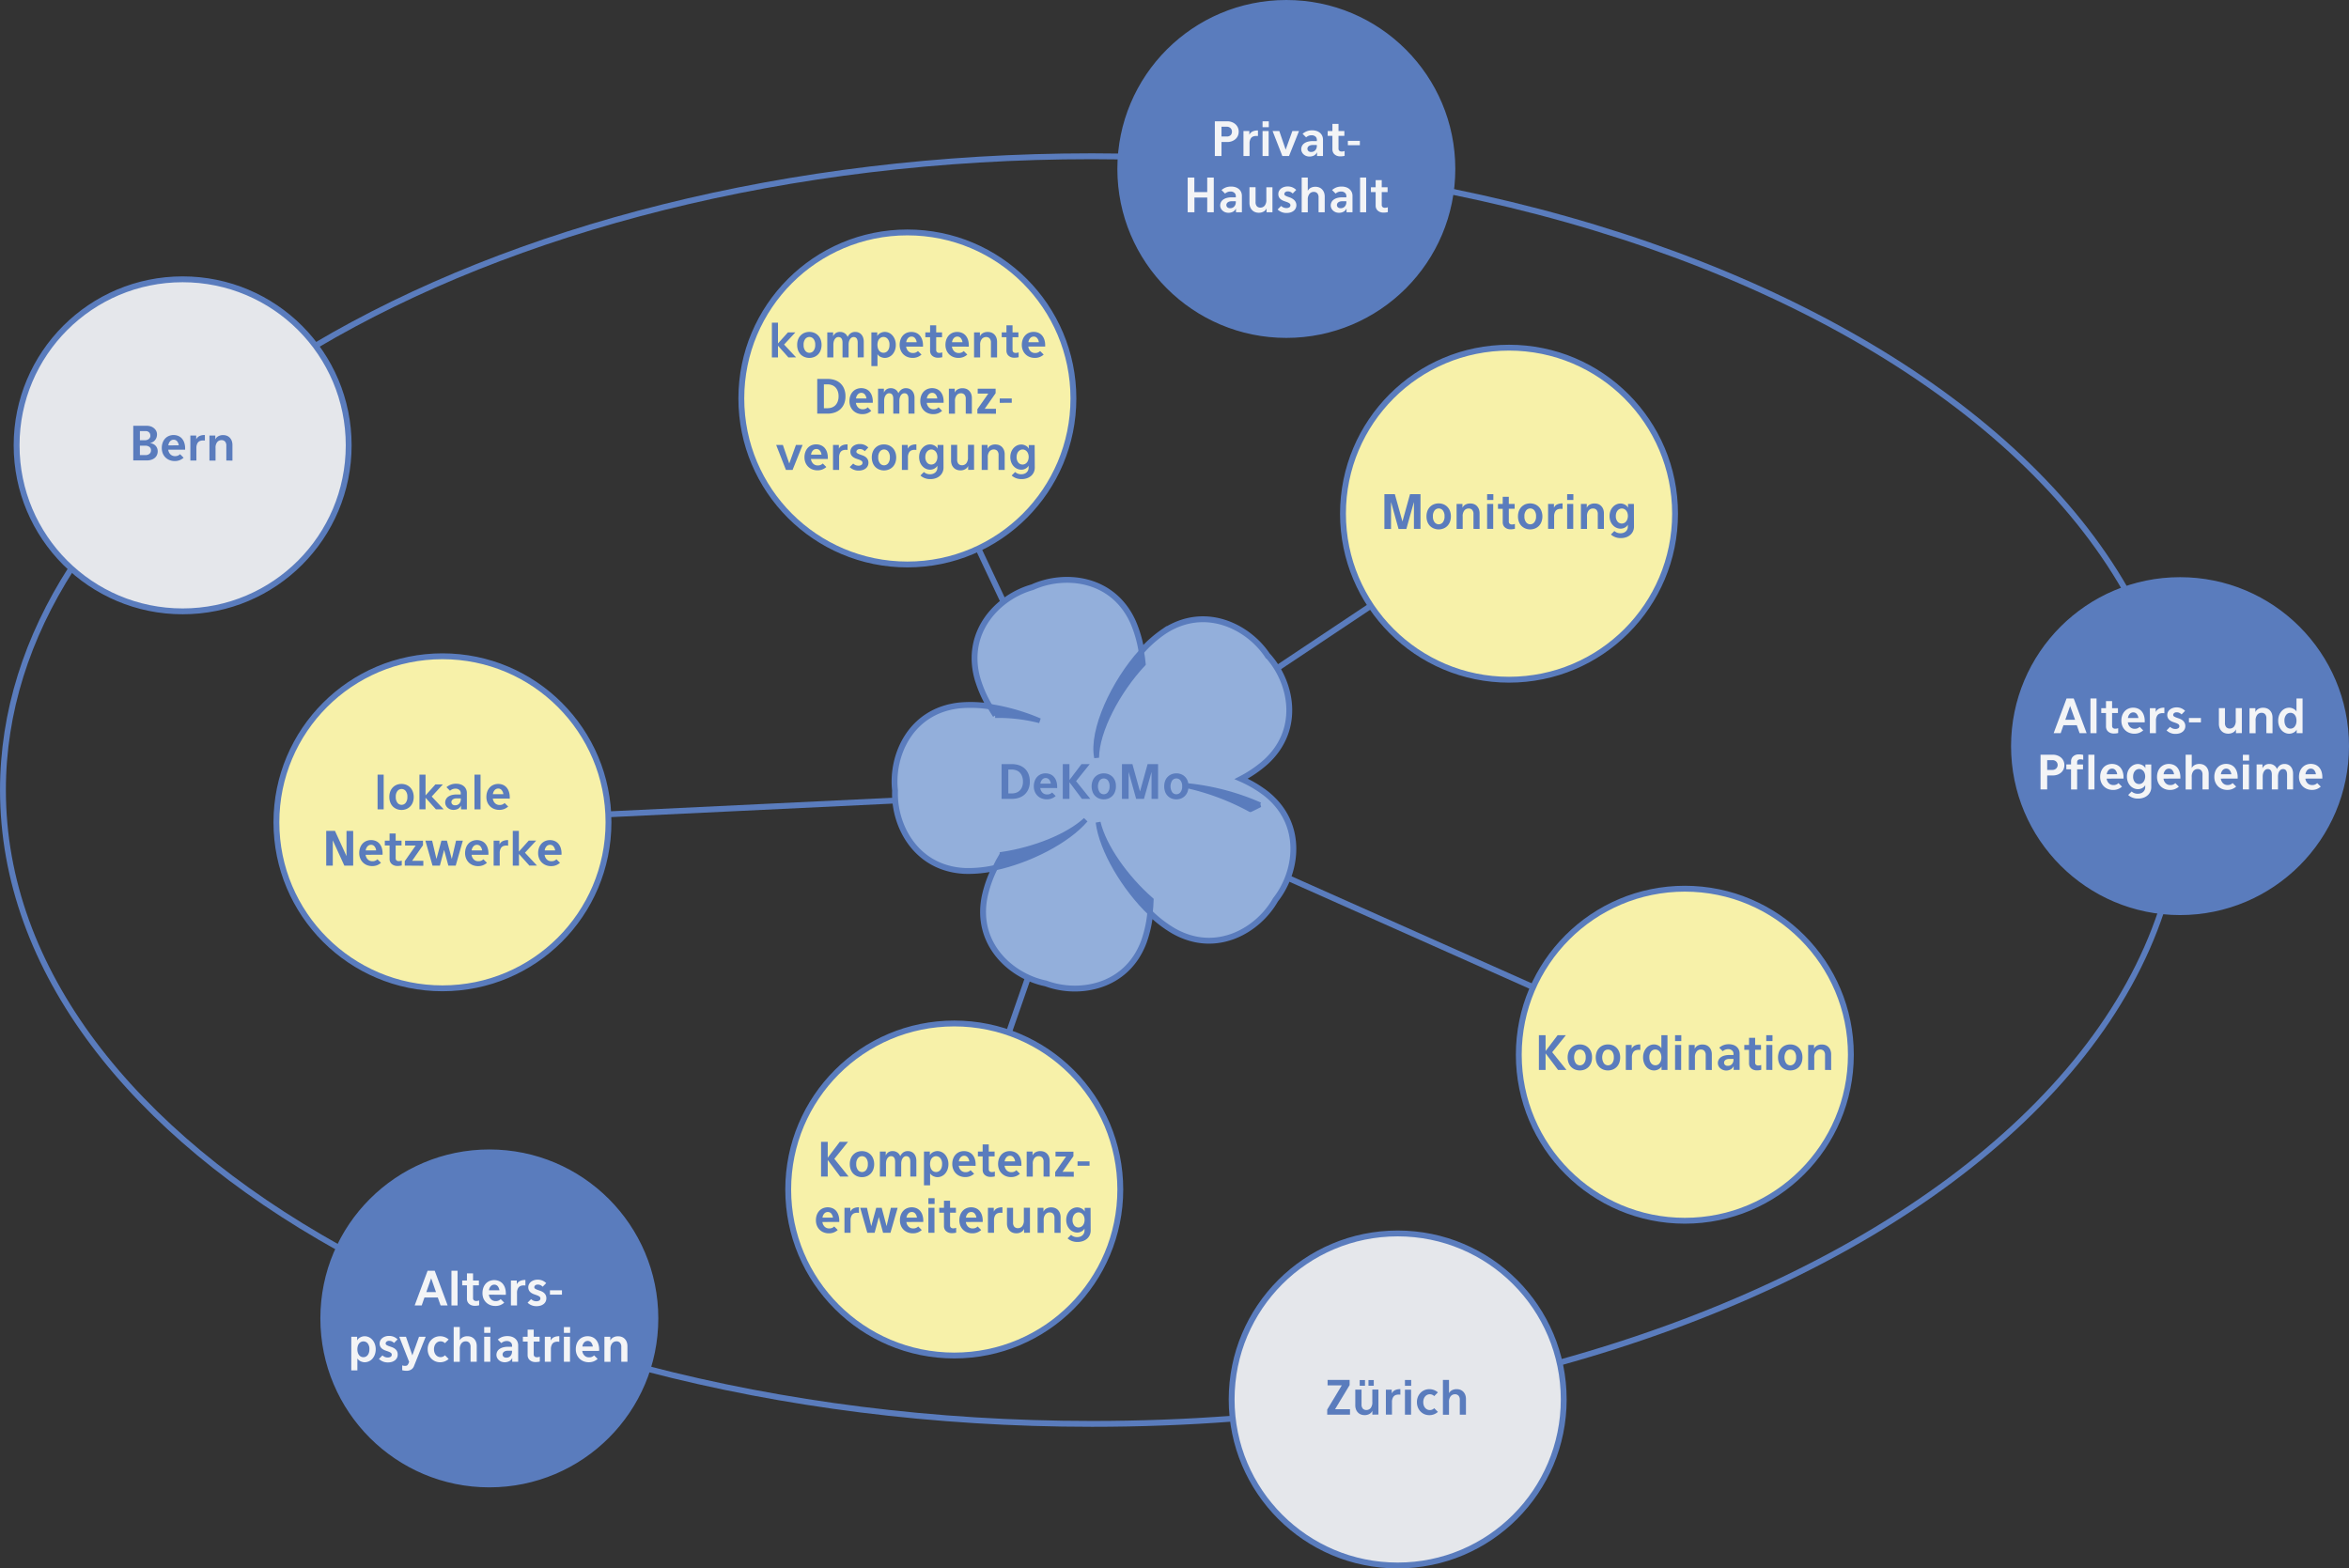<svg id="Layer_1" data-name="Layer 1" xmlns="http://www.w3.org/2000/svg" viewBox="0 0 1202.5 803"><rect x="0" y="0" width="1202.5" height="803" fill="#333333" stroke="none"/><defs><style>.cls-1{fill:#93afdb;}.cls-2{fill:#e5e7eb;}.cls-10,.cls-11,.cls-2,.cls-4,.cls-6,.cls-7,.cls-8{stroke:#5a7cbd;}.cls-10,.cls-11,.cls-2,.cls-8{stroke-miterlimit:10;}.cls-10,.cls-11,.cls-2,.cls-4,.cls-8{stroke-width:3px;}.cls-3,.cls-8{fill:#5a7cbd;}.cls-11,.cls-4,.cls-5,.cls-6,.cls-7{fill:none;}.cls-6{stroke-width:2.49px;}.cls-7{stroke-width:2.49px;}.cls-9{fill:#f3f4f6;}.cls-10{fill:#f7f1a9;}</style></defs><path class="cls-1" d="M648.84,335.67c-9.79-14.78-32-26.21-53.1-12.29a61.78,61.78,0,0,0-11.39,10.07,62.53,62.53,0,0,0-4.39-15c-10.47-23-35.38-25.06-51.51-17.71-17.08,4.75-34.83,22.38-28.1,46.71a62.83,62.83,0,0,0,6.24,14.27,62.64,62.64,0,0,0-15.63-.47c-25.08,2.86-34.76,25.91-32.76,43.52-.76,17.71,10.52,40,35.74,41.15a61.9,61.9,0,0,0,15.29-1.48,61.85,61.85,0,0,0-5.14,14.45c-5,24.73,13.89,41.06,31.26,44.6,16.61,6.19,41.33,2.36,50.19-21.28a61.43,61.43,0,0,0,3.28-14.74,61.65,61.65,0,0,0,12,9.19c22,12.43,43.35-.52,52.07-15.95,11-13.88,15-38.57-4.72-54.31a61.64,61.64,0,0,0-12.84-7.59,62.12,62.12,0,0,0,12.61-8.64c18.61-17.06,12.9-41.39.92-54.46Z"/><circle class="cls-2" cx="93.5" cy="228" r="85"/><path class="cls-3" d="M80.74,231a4.83,4.83,0,0,1-.36,1.87,4.11,4.11,0,0,1-1.06,1.49,5.16,5.16,0,0,1-1.77,1,7.3,7.3,0,0,1-2.45.37H68.22V218H75.1a6.37,6.37,0,0,1,2.19.35,5.13,5.13,0,0,1,1.67,1A4.33,4.33,0,0,1,80,220.7a4,4,0,0,1,.37,1.72,4.71,4.71,0,0,1-.25,1.55,4.44,4.44,0,0,1-.72,1.32,4.13,4.13,0,0,1-1.15,1,4.34,4.34,0,0,1-1.55.55,5.58,5.58,0,0,1,1.63.43,4.05,4.05,0,0,1,2.4,3.77Zm-3.79-8a2.29,2.29,0,0,0-.6-1.62,2.51,2.51,0,0,0-1.94-.66H71.62v4.68H74.1a3.15,3.15,0,0,0,2.07-.65A2.17,2.17,0,0,0,77,223.06Zm.34,7.48a2,2,0,0,0-.77-1.65,3.27,3.27,0,0,0-2.17-.64H71.62V233h2.73a3.21,3.21,0,0,0,2.19-.67A2.27,2.27,0,0,0,77.29,230.54Z"/><path class="cls-3" d="M86.12,230.24a4,4,0,0,0,1.13,2.38,3.21,3.21,0,0,0,2.35.91,3.37,3.37,0,0,0,2.57-1L94,234.35a6.94,6.94,0,0,1-2.09,1.28,6.77,6.77,0,0,1-2.47.42,7.11,7.11,0,0,1-2.63-.48,6.44,6.44,0,0,1-2.1-1.36,6.26,6.26,0,0,1-1.39-2.1,7.27,7.27,0,0,1-.5-2.74,8.06,8.06,0,0,1,.44-2.71,6.3,6.3,0,0,1,1.25-2.1,5.66,5.66,0,0,1,1.92-1.35,6.46,6.46,0,0,1,4.76-.05,5.18,5.18,0,0,1,1.88,1.29,6.31,6.31,0,0,1,1.24,2.16,8.92,8.92,0,0,1,.46,3v.63Zm5.4-2.23a4.15,4.15,0,0,0-.86-2.09,2.21,2.21,0,0,0-1.78-.79,2.37,2.37,0,0,0-1.79.78,3.77,3.77,0,0,0-.92,2.1Z"/><path class="cls-3" d="M103.87,225.51a3.58,3.58,0,0,0-1,.12,2.58,2.58,0,0,0-1.73,1.2,4.84,4.84,0,0,0-.6,2.59v6.36H97.45V223h3v1.94A3.67,3.67,0,0,1,102,223.3a6,6,0,0,1,2.88-.57v2.83C104.57,225.53,104.23,225.51,103.87,225.51Z"/><path class="cls-3" d="M115.86,235.78v-7.56a3.1,3.1,0,0,0-.66-2.17,2.41,2.41,0,0,0-1.84-.71,2.81,2.81,0,0,0-2.16,1,4.51,4.51,0,0,0-.86,3.06v6.41h-3.12V223h3v2a3.47,3.47,0,0,1,1.47-1.62,4.91,4.91,0,0,1,2.55-.61,5.15,5.15,0,0,1,1.91.34,4.1,4.1,0,0,1,1.49,1,4.83,4.83,0,0,1,1,1.6,6.06,6.06,0,0,1,.35,2.11v8Z"/><path class="cls-4" d="M648.89,335.64c-9.8-14.78-32.06-26.22-53.13-12.3a61.94,61.94,0,0,0-11.4,10.08A62.61,62.61,0,0,0,580,318.37c-10.48-23-35.4-25.07-51.53-17.71-17.09,4.75-34.85,22.38-28.11,46.73a62.14,62.14,0,0,0,6.24,14.27,62.72,62.72,0,0,0-15.64-.47c-25.1,2.86-34.78,25.92-32.77,43.54-.76,17.72,10.52,40,35.75,41.17a62,62,0,0,0,15.3-1.48,61.72,61.72,0,0,0-5.14,14.45C499,483.62,518,500,535.34,503.49c16.62,6.2,41.35,2.37,50.21-21.28a61.4,61.4,0,0,0,3.28-14.75,61.46,61.46,0,0,0,12,9.19c22,12.44,43.38-.52,52.11-15.95,11-13.89,15-38.59-4.73-54.33a61.23,61.23,0,0,0-12.84-7.6A62.14,62.14,0,0,0,648,390.12c18.62-17.06,12.91-41.41.93-54.48Z"/><rect class="cls-5" x="453.72" y="295.22" width="212.56" height="212.56"/><path class="cls-3" d="M532.27,369a105.19,105.19,0,0,0-25.74-7.38q1.37,2.36,2.91,4.71A85.68,85.68,0,0,1,532.27,369Z"/><path class="cls-6" d="M532.27,369a105.19,105.19,0,0,0-25.74-7.38q1.37,2.36,2.91,4.71A85.68,85.68,0,0,1,532.27,369Z"/><path class="cls-3" d="M585.26,339.89c-.22-2.21-.51-4.39-.88-6.51-14.37,15.85-25.8,40.61-23,54.55.12-13.71,10.83-34.08,23.88-48Z"/><path class="cls-6" d="M585.26,339.89c-.22-2.21-.51-4.39-.88-6.51-14.37,15.85-25.8,40.61-23,54.55.12-13.71,10.83-34.08,23.88-48Z"/><path class="cls-3" d="M513,437.42c-1.39,2.33-2.68,4.68-3.81,7,17.67-3.74,37.35-13.84,46.57-24.68-9.07,8.43-26.34,15.2-42.76,17.66Z"/><path class="cls-6" d="M513,437.42c-1.39,2.33-2.68,4.68-3.81,7,17.67-3.74,37.35-13.84,46.57-24.68-9.07,8.43-26.34,15.2-42.76,17.66Z"/><path class="cls-3" d="M562.14,421c1.79,14.25,13.4,33.79,26.71,46.55.24-2.22.4-4.51.48-6.83-12.87-11.25-24.2-27.18-27.19-39.72Z"/><path class="cls-6" d="M562.14,421c1.79,14.25,13.4,33.79,26.71,46.55.24-2.22.4-4.51.48-6.83-12.87-11.25-24.2-27.18-27.19-39.72Z"/><path class="cls-3" d="M640.1,414.49c1.68-.78,3.32-1.6,4.92-2.44a123.79,123.79,0,0,0-37.94-9.89,124.92,124.92,0,0,1,33,12.33Z"/><path class="cls-7" d="M640.1,414.49c1.68-.78,3.32-1.6,4.92-2.44a123.79,123.79,0,0,0-37.94-9.89,124.92,124.92,0,0,1,33,12.33Z"/><path class="cls-3" d="M527.19,400.12a9.6,9.6,0,0,1-.71,3.86,7.86,7.86,0,0,1-1.94,2.78,8.28,8.28,0,0,1-2.9,1.68A11.44,11.44,0,0,1,518,409h-5.27V391.22H518a11.26,11.26,0,0,1,3.65.56,8.23,8.23,0,0,1,2.91,1.68,7.85,7.85,0,0,1,1.92,2.78A10.14,10.14,0,0,1,527.19,400.12Zm-3.52,0a7.45,7.45,0,0,0-.44-2.66,5.46,5.46,0,0,0-1.18-1.92,4.68,4.68,0,0,0-1.81-1.15A6.48,6.48,0,0,0,518,394h-1.82v12.22H518a6.48,6.48,0,0,0,2.27-.39,4.7,4.7,0,0,0,1.81-1.16,5.33,5.33,0,0,0,1.18-1.91A7.38,7.38,0,0,0,523.67,400.12Z"/><path class="cls-3" d="M532.54,403.46a4.1,4.1,0,0,0,1.13,2.38,3.2,3.2,0,0,0,2.35.9,3.35,3.35,0,0,0,2.57-1l1.83,1.81a7.06,7.06,0,0,1-2.09,1.28,6.81,6.81,0,0,1-2.47.41,7.07,7.07,0,0,1-2.63-.48,6.21,6.21,0,0,1-2.1-1.35,6.31,6.31,0,0,1-1.39-2.1,7.08,7.08,0,0,1-.51-2.74,7.82,7.82,0,0,1,.45-2.71,6.09,6.09,0,0,1,1.24-2.1,5.69,5.69,0,0,1,1.92-1.36,6.42,6.42,0,0,1,4.77,0,5,5,0,0,1,1.87,1.29,6.33,6.33,0,0,1,1.25,2.16,9.19,9.19,0,0,1,.45,3v.63Zm5.4-2.24a4,4,0,0,0-.86-2.08,2.22,2.22,0,0,0-1.78-.8,2.34,2.34,0,0,0-1.78.78,3.78,3.78,0,0,0-.93,2.1Z"/><path class="cls-3" d="M553.86,409l-6.39-8.5V409h-3.41V391.22h3.41v8.13l6.17-8.13h4.22l-7,8.71,7.3,9.07Z"/><path class="cls-3" d="M571.26,402.59a7.77,7.77,0,0,1-.47,2.77,5.86,5.86,0,0,1-3.29,3.44,6.83,6.83,0,0,1-4.93,0,5.88,5.88,0,0,1-3.28-3.44,8.37,8.37,0,0,1,0-5.53,6.13,6.13,0,0,1,1.31-2.09,5.91,5.91,0,0,1,2-1.33,6.7,6.7,0,0,1,4.93,0,5.85,5.85,0,0,1,2,1.33,6.13,6.13,0,0,1,1.31,2.09A7.76,7.76,0,0,1,571.26,402.59Zm-3.24,0a4.69,4.69,0,0,0-.84-3,2.7,2.7,0,0,0-4.26,0,5.65,5.65,0,0,0,0,6,2.65,2.65,0,0,0,4.24,0A4.64,4.64,0,0,0,568,402.59Z"/><path class="cls-3" d="M589.5,409V395.18L585.62,409h-4l-3.86-13.82V409h-3.4V391.22h5.35l3.89,14,3.88-14h5.36V409Z"/><path class="cls-3" d="M608.41,402.59a7.77,7.77,0,0,1-.47,2.77,5.86,5.86,0,0,1-3.29,3.44,6.83,6.83,0,0,1-4.93,0,5.88,5.88,0,0,1-3.28-3.44,8.54,8.54,0,0,1,0-5.53,6.13,6.13,0,0,1,1.31-2.09,5.91,5.91,0,0,1,2-1.33,6.7,6.7,0,0,1,4.93,0,5.85,5.85,0,0,1,2,1.33,6.13,6.13,0,0,1,1.31,2.09A7.76,7.76,0,0,1,608.41,402.59Zm-3.24,0a4.69,4.69,0,0,0-.84-3,2.7,2.7,0,0,0-4.26,0,5.65,5.65,0,0,0,0,6,2.59,2.59,0,0,0,2.12,1.06,2.62,2.62,0,0,0,2.13-1.06A4.7,4.7,0,0,0,605.17,402.59Z"/><circle class="cls-8" cx="1116" cy="382" r="85"/><path class="cls-9" d="M1064.59,375.38l-1.44-4.08h-6.84l-1.41,4.08h-3.6l6.62-17.78h3.65l6.62,17.78Zm-4.85-13.94-2.47,7.08h5Z"/><path class="cls-9" d="M1070.14,375.38V357.6h3.12v17.78Z"/><path class="cls-9" d="M1082.06,375.55a4.51,4.51,0,0,1-1.66-.29,3.83,3.83,0,0,1-1.25-.77,3,3,0,0,1-.78-1.12,3.56,3.56,0,0,1-.27-1.37v-6.94h-2.42v-2.47h2.42v-3.65h3.12v3.65h3v2.47h-3v6.51a1.51,1.51,0,0,0,.4,1.11,1.77,1.77,0,0,0,1.31.4,4.6,4.6,0,0,0,.71-.07,5.15,5.15,0,0,0,.7-.2v2.48A8.72,8.72,0,0,1,1082.06,375.55Z"/><path class="cls-9" d="M1089.29,369.84a4,4,0,0,0,1.13,2.38,3.2,3.2,0,0,0,2.35.91,3.37,3.37,0,0,0,2.57-1l1.82,1.81a6.94,6.94,0,0,1-2.09,1.28,6.77,6.77,0,0,1-2.47.42,7.11,7.11,0,0,1-2.63-.48,6.14,6.14,0,0,1-3.49-3.46,7.08,7.08,0,0,1-.5-2.74,7.82,7.82,0,0,1,.44-2.71,6.14,6.14,0,0,1,1.25-2.1,5.48,5.48,0,0,1,1.92-1.35,6.06,6.06,0,0,1,2.43-.48,6.15,6.15,0,0,1,2.33.43,5.06,5.06,0,0,1,1.87,1.29,6.17,6.17,0,0,1,1.25,2.16,8.92,8.92,0,0,1,.46,3v.63Zm5.4-2.23a4.07,4.07,0,0,0-.87-2.09,2.19,2.19,0,0,0-1.77-.79,2.36,2.36,0,0,0-1.79.78,3.7,3.7,0,0,0-.92,2.1Z"/><path class="cls-9" d="M1107,365.11a3.7,3.7,0,0,0-1,.12,2.58,2.58,0,0,0-1.72,1.2,4.84,4.84,0,0,0-.6,2.59v6.36h-3.12V362.59h3v1.94a3.67,3.67,0,0,1,1.54-1.63,6,6,0,0,1,2.88-.57v2.83C1107.74,365.13,1107.4,365.11,1107,365.11Z"/><path class="cls-9" d="M1118.71,371.81a3.5,3.5,0,0,1-.31,1.45,3.65,3.65,0,0,1-.94,1.26,4.7,4.7,0,0,1-1.58.89,7,7,0,0,1-2.28.33,6.2,6.2,0,0,1-2.58-.52,6.3,6.3,0,0,1-1.91-1.27l1.8-1.81a4.19,4.19,0,0,0,1.12.75,3.65,3.65,0,0,0,1.57.33,2.59,2.59,0,0,0,1.54-.39,1.19,1.19,0,0,0,.52-1,1.15,1.15,0,0,0-.45-1,4.59,4.59,0,0,0-1.15-.61c-.47-.18-1-.35-1.49-.53a6.58,6.58,0,0,1-1.49-.71,3.71,3.71,0,0,1-1.15-1.15,3.32,3.32,0,0,1-.46-1.85,3.45,3.45,0,0,1,.31-1.38,3.71,3.71,0,0,1,.93-1.22,4.72,4.72,0,0,1,1.51-.87,5.69,5.69,0,0,1,2-.34,6,6,0,0,1,2.52.5,6.14,6.14,0,0,1,1.85,1.27l-1.8,1.83a4.24,4.24,0,0,0-1.07-.77,3.08,3.08,0,0,0-1.43-.31,1.86,1.86,0,0,0-1.35.43,1.24,1.24,0,0,0-.45.89.93.93,0,0,0,.46.8,5.52,5.52,0,0,0,1.14.55l1.49.53a6.28,6.28,0,0,1,1.49.74,4,4,0,0,1,1.14,1.21A3.62,3.62,0,0,1,1118.71,371.81Z"/><path class="cls-9" d="M1120.56,369.84v-2.23h6.14v2.23Z"/><path class="cls-9" d="M1144.63,375.38v-2a3.3,3.3,0,0,1-1.45,1.61,4.82,4.82,0,0,1-2.53.63,5.09,5.09,0,0,1-1.92-.35,4.06,4.06,0,0,1-1.49-1,4.52,4.52,0,0,1-1-1.6,6,6,0,0,1-.35-2.11v-8H1139v7.54a3.12,3.12,0,0,0,.66,2.19,2.4,2.4,0,0,0,1.84.71,2.78,2.78,0,0,0,2.16-1,4.62,4.62,0,0,0,.86-3.08v-6.38h3.12v12.79Z"/><path class="cls-9" d="M1160.21,375.38v-7.56a3.1,3.1,0,0,0-.66-2.17,2.4,2.4,0,0,0-1.84-.71,2.81,2.81,0,0,0-2.16,1,4.51,4.51,0,0,0-.86,3.06v6.41h-3.12V362.59h3v2a3.47,3.47,0,0,1,1.47-1.62,4.91,4.91,0,0,1,2.55-.61,5.15,5.15,0,0,1,1.91.34,4.14,4.14,0,0,1,1.5,1,4.65,4.65,0,0,1,1,1.6,6.06,6.06,0,0,1,.35,2.11v8Z"/><path class="cls-9" d="M1175.71,375.38v-1.85a2.41,2.41,0,0,1-.6.84,4.64,4.64,0,0,1-.93.68,5.11,5.11,0,0,1-1.12.44,4.71,4.71,0,0,1-1.17.16,5.09,5.09,0,0,1-2.14-.47,5.4,5.4,0,0,1-1.79-1.33,7,7,0,0,1-1.24-2.1,7.87,7.87,0,0,1-.46-2.78,7.76,7.76,0,0,1,.46-2.76,6.88,6.88,0,0,1,1.24-2.08,5.43,5.43,0,0,1,1.79-1.34,5.09,5.09,0,0,1,2.14-.46,4.26,4.26,0,0,1,1.1.14,4.85,4.85,0,0,1,1.06.41,4.57,4.57,0,0,1,.93.62,2.5,2.5,0,0,1,.64.82V357.6h3.11v17.78Zm-.09-6.41a5.61,5.61,0,0,0-.24-1.71,3.91,3.91,0,0,0-.67-1.27,2.58,2.58,0,0,0-1-.78,2.61,2.61,0,0,0-1.17-.27,2.76,2.76,0,0,0-2.2,1.05,4.53,4.53,0,0,0-.88,3,5.6,5.6,0,0,0,.24,1.73,4.12,4.12,0,0,0,.66,1.27,2.77,2.77,0,0,0,3.35.8,2.64,2.64,0,0,0,1-.8,4.13,4.13,0,0,0,.67-1.27A5.6,5.6,0,0,0,1175.62,369Z"/><path class="cls-9" d="M1056.8,391.7a5.42,5.42,0,0,1-.41,2.1,4.79,4.79,0,0,1-1.2,1.68,5.72,5.72,0,0,1-1.87,1.12,6.83,6.83,0,0,1-2.4.41H1048v7.17h-3.41V386.4h6.31a6.66,6.66,0,0,1,2.41.42,5.91,5.91,0,0,1,1.88,1.14,4.82,4.82,0,0,1,1.19,1.68A5.09,5.09,0,0,1,1056.8,391.7Zm-3.45,0a2.49,2.49,0,0,0-.71-1.78,2.7,2.7,0,0,0-2-.74H1048v5h2.6a2.73,2.73,0,0,0,2-.72A2.51,2.51,0,0,0,1053.35,391.7Z"/><path class="cls-9" d="M1066.45,389a4.18,4.18,0,0,0-1.41-.24,1.82,1.82,0,0,0-1.31.39,1.47,1.47,0,0,0-.4,1.11v1.14h3v2.47h-3v10.32h-3.12V393.86h-2.42v-2.47h2.42v-1.61a3.56,3.56,0,0,1,.27-1.37,3,3,0,0,1,.78-1.12,3.89,3.89,0,0,1,1.24-.77,4.6,4.6,0,0,1,1.67-.29,9.55,9.55,0,0,1,1.26.07,8.11,8.11,0,0,1,1,.19Zm2.62,15.19V386.4h3.12v17.78Z"/><path class="cls-9" d="M1078.43,398.64a4,4,0,0,0,1.13,2.38,3.2,3.2,0,0,0,2.35.91,3.37,3.37,0,0,0,2.57-1l1.82,1.81a6.94,6.94,0,0,1-2.09,1.28,6.77,6.77,0,0,1-2.47.42,7.11,7.11,0,0,1-2.63-.48,6.14,6.14,0,0,1-3.49-3.46,7.27,7.27,0,0,1-.5-2.74,7.82,7.82,0,0,1,.44-2.71,6.3,6.3,0,0,1,1.25-2.1,5.48,5.48,0,0,1,1.92-1.35,6.46,6.46,0,0,1,4.76-.05,5.18,5.18,0,0,1,1.88,1.29,6.31,6.31,0,0,1,1.24,2.16,8.92,8.92,0,0,1,.46,3v.63Zm5.4-2.23a4.07,4.07,0,0,0-.87-2.09,2.19,2.19,0,0,0-1.77-.79,2.36,2.36,0,0,0-1.79.78,3.7,3.7,0,0,0-.92,2.1Z"/><path class="cls-9" d="M1101.28,403a5.65,5.65,0,0,1-.47,2.29,5.36,5.36,0,0,1-1.35,1.86,6.27,6.27,0,0,1-2.12,1.25,8.14,8.14,0,0,1-2.78.46,7.43,7.43,0,0,1-3.1-.57,6.52,6.52,0,0,1-2-1.28l1.78-1.78a4.51,4.51,0,0,0,1.22.79,4.59,4.59,0,0,0,2,.36,4.4,4.4,0,0,0,1.47-.24,3.51,3.51,0,0,0,1.19-.69,3.14,3.14,0,0,0,.78-1.07,3.4,3.4,0,0,0,.28-1.38v-1a3.76,3.76,0,0,1-1.48,1.45,4.44,4.44,0,0,1-2.24.59,5.11,5.11,0,0,1-2.15-.47,5.48,5.48,0,0,1-1.79-1.31,6.67,6.67,0,0,1-1.24-2,7.95,7.95,0,0,1,0-5.33,6.67,6.67,0,0,1,1.24-2,5.63,5.63,0,0,1,1.79-1.31,5.1,5.1,0,0,1,2.15-.46,4.28,4.28,0,0,1,1.24.18,5.51,5.51,0,0,1,1.11.46,4.32,4.32,0,0,1,.89.69,2.93,2.93,0,0,1,.57.83v-1.9h3Zm-3.12-5.42a4.94,4.94,0,0,0-.24-1.6,3.7,3.7,0,0,0-.66-1.21,2.92,2.92,0,0,0-1-.78,2.49,2.49,0,0,0-1.17-.28,2.58,2.58,0,0,0-1.2.28,2.79,2.79,0,0,0-1,.78,3.7,3.7,0,0,0-.66,1.21,4.94,4.94,0,0,0-.24,1.6,4.26,4.26,0,0,0,.87,2.83,2.77,2.77,0,0,0,2.2,1,2.74,2.74,0,0,0,1.17-.26,3,3,0,0,0,1-.77,3.81,3.81,0,0,0,.66-1.21A5.11,5.11,0,0,0,1098.16,397.61Z"/><path class="cls-9" d="M1107.54,398.64a4,4,0,0,0,1.13,2.38,3.21,3.21,0,0,0,2.35.91,3.37,3.37,0,0,0,2.57-1l1.82,1.81a6.94,6.94,0,0,1-2.09,1.28,6.77,6.77,0,0,1-2.47.42,7.11,7.11,0,0,1-2.63-.48,6.34,6.34,0,0,1-2.1-1.36,6.26,6.26,0,0,1-1.39-2.1,7.27,7.27,0,0,1-.5-2.74,8.06,8.06,0,0,1,.44-2.71,6.3,6.3,0,0,1,1.25-2.1,5.66,5.66,0,0,1,1.92-1.35,6.46,6.46,0,0,1,4.76-.05,5.18,5.18,0,0,1,1.88,1.29,6.31,6.31,0,0,1,1.24,2.16,8.92,8.92,0,0,1,.46,3v.63Zm5.4-2.23a4.15,4.15,0,0,0-.86-2.09,2.21,2.21,0,0,0-1.78-.79,2.37,2.37,0,0,0-1.79.78,3.7,3.7,0,0,0-.92,2.1Z"/><path class="cls-9" d="M1127.51,404.18v-7.56a3.1,3.1,0,0,0-.66-2.17,2.41,2.41,0,0,0-1.84-.71,2.81,2.81,0,0,0-2.16,1,4.56,4.56,0,0,0-.86,3.06v6.41h-3.12V386.4H1122v6.81a3.53,3.53,0,0,1,1.45-1.5,4.85,4.85,0,0,1,2.47-.58,5.24,5.24,0,0,1,1.92.34,4.19,4.19,0,0,1,1.49,1,4.81,4.81,0,0,1,1,1.6,6.06,6.06,0,0,1,.35,2.11v8Z"/><path class="cls-9" d="M1136.87,398.64A4,4,0,0,0,1138,401a3.2,3.2,0,0,0,2.35.91,3.37,3.37,0,0,0,2.57-1l1.82,1.81a6.94,6.94,0,0,1-2.09,1.28,6.77,6.77,0,0,1-2.47.42,7.11,7.11,0,0,1-2.63-.48,6.14,6.14,0,0,1-3.49-3.46,7.08,7.08,0,0,1-.5-2.74,7.82,7.82,0,0,1,.44-2.71,6.14,6.14,0,0,1,1.25-2.1,5.48,5.48,0,0,1,1.92-1.35,6.06,6.06,0,0,1,2.43-.48,6.15,6.15,0,0,1,2.33.43,5.06,5.06,0,0,1,1.87,1.29,6.17,6.17,0,0,1,1.25,2.16,8.92,8.92,0,0,1,.46,3v.63Zm5.4-2.23a4.07,4.07,0,0,0-.87-2.09,2.19,2.19,0,0,0-1.77-.79,2.36,2.36,0,0,0-1.79.78,3.7,3.7,0,0,0-.92,2.1Z"/><path class="cls-9" d="M1148.17,389.42v-3h3.19v3Zm0,14.76V391.39h3.12v12.79Z"/><path class="cls-9" d="M1170.8,404.18v-7.56c0-1.92-.7-2.88-2.12-2.88a2,2,0,0,0-.93.25,2.49,2.49,0,0,0-.81.75,4.07,4.07,0,0,0-.58,1.22,6.15,6.15,0,0,0-.21,1.69v6.53H1163v-7.56c0-1.92-.71-2.88-2.14-2.88a2,2,0,0,0-.93.25,2.52,2.52,0,0,0-.82.75,4.07,4.07,0,0,0-.58,1.22,6.15,6.15,0,0,0-.21,1.69v6.53h-3.12V391.39h3v2a3.88,3.88,0,0,1,1.35-1.67,3.84,3.84,0,0,1,2.19-.58,4.25,4.25,0,0,1,1.43.22,4.39,4.39,0,0,1,1.12.59,3.7,3.7,0,0,1,.81.82,6.24,6.24,0,0,1,.54.93,4.78,4.78,0,0,1,1.53-1.88,4,4,0,0,1,2.36-.68,4.37,4.37,0,0,1,1.79.36,3.88,3.88,0,0,1,1.36,1,4.66,4.66,0,0,1,.88,1.58,6.34,6.34,0,0,1,.31,2.07v8Z"/><path class="cls-9" d="M1180.16,398.64a4.1,4.1,0,0,0,1.13,2.38,3.21,3.21,0,0,0,2.35.91,3.36,3.36,0,0,0,2.57-1l1.83,1.81A7.06,7.06,0,0,1,1186,404a6.8,6.8,0,0,1-2.47.42,7.07,7.07,0,0,1-2.63-.48,6.24,6.24,0,0,1-2.1-1.36,6.12,6.12,0,0,1-1.39-2.1,7.08,7.08,0,0,1-.51-2.74,8.06,8.06,0,0,1,.44-2.71,6.47,6.47,0,0,1,1.25-2.1,5.66,5.66,0,0,1,1.92-1.35,6.48,6.48,0,0,1,4.77-.05,5.15,5.15,0,0,1,1.87,1.29,6.33,6.33,0,0,1,1.25,2.16,9.19,9.19,0,0,1,.45,3v.63Zm5.4-2.23a4,4,0,0,0-.86-2.09,2.21,2.21,0,0,0-1.78-.79,2.37,2.37,0,0,0-1.79.78,3.84,3.84,0,0,0-.92,2.1Z"/><circle class="cls-2" cx="715.5" cy="716.5" r="85"/><path class="cls-3" d="M679.43,724.28v-2.62l7.46-12.38h-7.27V706.5H690.9v2.64l-7.46,12.36h7.65v2.78Z"/><path class="cls-3" d="M702.54,724.28v-2a3.3,3.3,0,0,1-1.45,1.61,4.82,4.82,0,0,1-2.53.62,5.09,5.09,0,0,1-1.92-.34,4.06,4.06,0,0,1-1.49-1,4.52,4.52,0,0,1-1-1.6,6,6,0,0,1-.35-2.11v-8H697V719a3.12,3.12,0,0,0,.66,2.19,2.4,2.4,0,0,0,1.84.71,2.78,2.78,0,0,0,2.16-1,4.62,4.62,0,0,0,.86-3.08v-6.38h3.12v12.79Zm-6.48-14.81v-2.93h2.71v2.93Zm4.49,0v-2.93h2.71v2.93Z"/><path class="cls-3" d="M715.9,714a3.7,3.7,0,0,0-1,.12,2.58,2.58,0,0,0-1.72,1.2,4.84,4.84,0,0,0-.6,2.59v6.36h-3.12V711.49h3v1.94A3.67,3.67,0,0,1,714,711.8a6,6,0,0,1,2.88-.57v2.83C716.6,714,716.26,714,715.9,714Z"/><path class="cls-3" d="M719.22,709.52v-3h3.19v3Zm0,14.76V711.49h3.13v12.79Z"/><path class="cls-3" d="M731.75,724.54a6.71,6.71,0,0,1-2.51-.47,6.29,6.29,0,0,1-2-1.36,6.39,6.39,0,0,1-1.38-2.1,7.08,7.08,0,0,1-.5-2.74,7,7,0,0,1,.5-2.71,6.61,6.61,0,0,1,1.38-2.1,6.26,6.26,0,0,1,2-1.35,6.62,6.62,0,0,1,6.85,1.17l-1.89,1.9a3.26,3.26,0,0,0-1-.69,3.38,3.38,0,0,0-1.27-.25,3.09,3.09,0,0,0-1.31.29,3.13,3.13,0,0,0-1.06.83,3.88,3.88,0,0,0-.71,1.28,5,5,0,0,0-.25,1.63,5.12,5.12,0,0,0,.25,1.66,3.64,3.64,0,0,0,.71,1.27,3.39,3.39,0,0,0,1.06.83,3,3,0,0,0,1.31.3,3.2,3.2,0,0,0,1.27-.25,3.15,3.15,0,0,0,1-.71l1.89,1.9A6.45,6.45,0,0,1,731.75,724.54Z"/><path class="cls-3" d="M747.3,724.28v-7.56a3.1,3.1,0,0,0-.66-2.17,2.4,2.4,0,0,0-1.84-.71,2.81,2.81,0,0,0-2.16,1,4.56,4.56,0,0,0-.86,3.06v6.41h-3.12V706.5h3.12v6.81a3.5,3.5,0,0,1,1.44-1.5,4.87,4.87,0,0,1,2.48-.58,5.19,5.19,0,0,1,1.91.34,4.19,4.19,0,0,1,1.49,1,4.65,4.65,0,0,1,1,1.6,6.06,6.06,0,0,1,.35,2.11v8Z"/><circle class="cls-8" cx="250.5" cy="675" r="85"/><path class="cls-9" d="M225.56,668.38l-1.44-4.08h-6.84l-1.41,4.08h-3.6l6.62-17.78h3.65l6.62,17.78Zm-4.84-13.94-2.48,7.08h4.95Z"/><path class="cls-9" d="M231.11,668.38V650.6h3.12v17.78Z"/><path class="cls-9" d="M243,668.55a4.57,4.57,0,0,1-1.67-.29,3.83,3.83,0,0,1-1.25-.77,3.23,3.23,0,0,1-.78-1.12,3.55,3.55,0,0,1-.26-1.37v-6.94h-2.43v-2.47h2.43v-3.65h3.12v3.65h3v2.47h-3v6.51a1.5,1.5,0,0,0,.39,1.11,1.79,1.79,0,0,0,1.31.4,4.6,4.6,0,0,0,.71-.07,5.29,5.29,0,0,0,.71-.2v2.48A8.83,8.83,0,0,1,243,668.55Z"/><path class="cls-9" d="M250.26,662.84a4,4,0,0,0,1.13,2.38,3.21,3.21,0,0,0,2.35.91,3.37,3.37,0,0,0,2.57-1l1.82,1.81a6.94,6.94,0,0,1-2.09,1.28,6.77,6.77,0,0,1-2.47.42,7.11,7.11,0,0,1-2.63-.48,6.44,6.44,0,0,1-2.1-1.36,6.26,6.26,0,0,1-1.39-2.1A7.27,7.27,0,0,1,247,662a8.06,8.06,0,0,1,.44-2.71,6.3,6.3,0,0,1,1.25-2.1,5.66,5.66,0,0,1,1.92-1.35,6.46,6.46,0,0,1,4.76,0,5.18,5.18,0,0,1,1.88,1.29,6.31,6.31,0,0,1,1.24,2.16,8.92,8.92,0,0,1,.46,3v.63Zm5.4-2.23a4.15,4.15,0,0,0-.86-2.09,2.21,2.21,0,0,0-1.78-.79,2.37,2.37,0,0,0-1.79.78,3.77,3.77,0,0,0-.92,2.1Z"/><path class="cls-9" d="M268,658.11a3.58,3.58,0,0,0-1,.12,2.58,2.58,0,0,0-1.73,1.2,4.84,4.84,0,0,0-.6,2.59v6.36h-3.12V655.59h3v1.94a3.67,3.67,0,0,1,1.54-1.63,6,6,0,0,1,2.88-.57v2.83C268.71,658.13,268.37,658.11,268,658.11Z"/><path class="cls-9" d="M279.68,664.81a3.5,3.5,0,0,1-.31,1.45,3.75,3.75,0,0,1-.93,1.26,4.85,4.85,0,0,1-1.59.89,7,7,0,0,1-2.28.33,6.23,6.23,0,0,1-2.58-.52,6.43,6.43,0,0,1-1.91-1.27l1.8-1.81a4.36,4.36,0,0,0,1.12.75,3.68,3.68,0,0,0,1.57.33,2.57,2.57,0,0,0,1.54-.39,1.2,1.2,0,0,0,.53-1,1.16,1.16,0,0,0-.46-1,4.42,4.42,0,0,0-1.15-.61c-.47-.18-1-.36-1.49-.53a6.79,6.79,0,0,1-1.49-.71,3.71,3.71,0,0,1-1.15-1.15,3.4,3.4,0,0,1-.46-1.85,3.31,3.31,0,0,1,.32-1.38,3.55,3.55,0,0,1,.92-1.22,4.72,4.72,0,0,1,1.51-.87,5.72,5.72,0,0,1,2.05-.34,6,6,0,0,1,2.52.5,6.14,6.14,0,0,1,1.85,1.27l-1.8,1.83a4.24,4.24,0,0,0-1.07-.77,3,3,0,0,0-1.42-.31,1.88,1.88,0,0,0-1.36.43,1.23,1.23,0,0,0-.44.89.92.92,0,0,0,.45.8,6.07,6.07,0,0,0,1.14.55l1.49.53a6.1,6.1,0,0,1,1.49.74,4,4,0,0,1,1.14,1.21A3.62,3.62,0,0,1,279.68,664.81Z"/><path class="cls-9" d="M281.53,662.84v-2.23h6.15v2.23Z"/><path class="cls-9" d="M192.34,690.77a7.87,7.87,0,0,1-.47,2.78,6.79,6.79,0,0,1-1.24,2.1,5.34,5.34,0,0,1-1.8,1.33,5.15,5.15,0,0,1-2.13.47,4.37,4.37,0,0,1-1.12-.15,5.45,5.45,0,0,1-1.07-.39,4.43,4.43,0,0,1-.91-.62,3,3,0,0,1-.65-.79v6.12h-3.12V684.39h3v1.9a2.89,2.89,0,0,1,.61-.86,4,4,0,0,1,.92-.68,5.94,5.94,0,0,1,1.13-.46,4.41,4.41,0,0,1,1.18-.16,5.14,5.14,0,0,1,2.13.46,5.37,5.37,0,0,1,1.8,1.34,6.68,6.68,0,0,1,1.24,2.08A7.76,7.76,0,0,1,192.34,690.77Zm-3.24,0a4.47,4.47,0,0,0-.89-3,2.75,2.75,0,0,0-2.19-1,2.68,2.68,0,0,0-1.18.27,2.64,2.64,0,0,0-1,.78,3.72,3.72,0,0,0-.66,1.27,6.28,6.28,0,0,0,0,3.44,3.91,3.91,0,0,0,.66,1.27,2.7,2.7,0,0,0,1,.8,2.83,2.83,0,0,0,2.37,0,2.7,2.7,0,0,0,1-.8,3.91,3.91,0,0,0,.66-1.27A5.6,5.6,0,0,0,189.1,690.77Z"/><path class="cls-9" d="M203.59,693.61a3.5,3.5,0,0,1-.31,1.45,3.65,3.65,0,0,1-.94,1.26,4.7,4.7,0,0,1-1.58.89,7,7,0,0,1-2.28.33,6.23,6.23,0,0,1-2.58-.52,6.3,6.3,0,0,1-1.91-1.27l1.8-1.81a4.19,4.19,0,0,0,1.12.75,3.65,3.65,0,0,0,1.57.33,2.59,2.59,0,0,0,1.54-.39,1.19,1.19,0,0,0,.52-1,1.15,1.15,0,0,0-.45-1,4.59,4.59,0,0,0-1.15-.61c-.47-.18-1-.36-1.49-.53a6.58,6.58,0,0,1-1.49-.71,3.71,3.71,0,0,1-1.15-1.15,3.32,3.32,0,0,1-.46-1.85,3.45,3.45,0,0,1,.31-1.38,3.71,3.71,0,0,1,.93-1.22,4.72,4.72,0,0,1,1.51-.87,5.69,5.69,0,0,1,2.05-.34,6,6,0,0,1,2.52.5,6.14,6.14,0,0,1,1.85,1.27l-1.8,1.83a4.24,4.24,0,0,0-1.07-.77,3.08,3.08,0,0,0-1.43-.31,1.86,1.86,0,0,0-1.35.43,1.24,1.24,0,0,0-.45.89.93.93,0,0,0,.46.8,5.52,5.52,0,0,0,1.14.55l1.49.53a6.28,6.28,0,0,1,1.49.74,4,4,0,0,1,1.14,1.21A3.62,3.62,0,0,1,203.59,693.61Z"/><path class="cls-9" d="M211.85,699.61a3,3,0,0,1-.4.69,3.07,3.07,0,0,1-.72.72,3.92,3.92,0,0,1-1.08.57,4.48,4.48,0,0,1-1.5.22,8.21,8.21,0,0,1-1.25-.08,8.8,8.8,0,0,1-1-.2v-2.48a4,4,0,0,0,.68.18,4.44,4.44,0,0,0,.71.06,2.11,2.11,0,0,0,1.09-.21,1.14,1.14,0,0,0,.44-.5s.08-.09.15-.21.13-.25.19-.39l.18-.44c.06-.14.09-.24.11-.28l-5.07-12.87h3.44l3.26,9.53,3.43-9.53h3.41Z"/><path class="cls-9" d="M225.34,697.45a6.49,6.49,0,0,1-2.51-.48,6.18,6.18,0,0,1-2-1.36,6.09,6.09,0,0,1-1.38-2.1,7.08,7.08,0,0,1-.51-2.74,7,7,0,0,1,.51-2.71,6.29,6.29,0,0,1,1.38-2.1,6.16,6.16,0,0,1,2-1.35,6.62,6.62,0,0,1,6.85,1.17l-1.9,1.9a3.11,3.11,0,0,0-1-.69,3.38,3.38,0,0,0-1.27-.25,3.09,3.09,0,0,0-1.31.29,3.16,3.16,0,0,0-1.07.83,3.86,3.86,0,0,0-.7,1.28,5,5,0,0,0-.26,1.63,5.12,5.12,0,0,0,.26,1.66,3.63,3.63,0,0,0,.7,1.27,3.43,3.43,0,0,0,1.07.83,3,3,0,0,0,1.31.3,3.2,3.2,0,0,0,1.27-.25,3,3,0,0,0,1-.71l1.9,1.9A6.48,6.48,0,0,1,225.34,697.45Z"/><path class="cls-9" d="M240.89,697.18v-7.56a3.1,3.1,0,0,0-.66-2.17,2.4,2.4,0,0,0-1.84-.71,2.81,2.81,0,0,0-2.16,1,4.56,4.56,0,0,0-.86,3.06v6.41h-3.12V679.4h3.12v6.81a3.53,3.53,0,0,1,1.45-1.5,4.85,4.85,0,0,1,2.47-.58,5.24,5.24,0,0,1,1.92.34,4.19,4.19,0,0,1,1.49,1,4.65,4.65,0,0,1,1,1.6,6.06,6.06,0,0,1,.35,2.11v8Z"/><path class="cls-9" d="M247.87,682.42v-3h3.19v3Zm0,14.76V684.39H251v12.79Z"/><path class="cls-9" d="M262.22,697.18v-1.94a3.62,3.62,0,0,1-1.45,1.62,5.06,5.06,0,0,1-4.09.29,4.26,4.26,0,0,1-1.33-.82,3.76,3.76,0,0,1-.89-1.2,3.3,3.3,0,0,1-.32-1.45,3.7,3.7,0,0,1,.34-1.57,3.81,3.81,0,0,1,1.08-1.34,5.78,5.78,0,0,1,1.88-.91,9.77,9.77,0,0,1,2.7-.33h2V689c0-.12,0-.23,0-.34s0-.16-.06-.18a1.88,1.88,0,0,0-.81-1.34,2.91,2.91,0,0,0-1.81-.56,4.12,4.12,0,0,0-1.58.29,4.43,4.43,0,0,0-1.25.77l-1.8-1.81a8,8,0,0,1,2.12-1.29,7.46,7.46,0,0,1,2.8-.48,7,7,0,0,1,2.34.36,5.09,5.09,0,0,1,1.73,1,4.37,4.37,0,0,1,1.08,1.51,4.84,4.84,0,0,1,.37,1.87v8.4Zm-.09-5.64H260a4,4,0,0,0-1.23.17,2.78,2.78,0,0,0-.84.44,1.77,1.77,0,0,0-.49.62,1.61,1.61,0,0,0-.16.67,1.63,1.63,0,0,0,.47,1.16,2,2,0,0,0,1.48.49,2.69,2.69,0,0,0,2.07-.85,3.22,3.22,0,0,0,.81-2.31Z"/><path class="cls-9" d="M274.06,697.35a4.57,4.57,0,0,1-1.67-.29,3.83,3.83,0,0,1-1.25-.77,3.11,3.11,0,0,1-.78-1.12,3.55,3.55,0,0,1-.26-1.37v-6.94h-2.43v-2.47h2.43v-3.65h3.12v3.65h3v2.47h-3v6.51a1.5,1.5,0,0,0,.39,1.11,1.79,1.79,0,0,0,1.31.4,4.6,4.6,0,0,0,.71-.07,5.29,5.29,0,0,0,.71-.2v2.48A8.83,8.83,0,0,1,274.06,697.35Z"/><path class="cls-9" d="M285.35,686.91a3.58,3.58,0,0,0-1,.12,2.58,2.58,0,0,0-1.73,1.2,4.84,4.84,0,0,0-.6,2.59v6.36h-3.12V684.39h3v1.94a3.67,3.67,0,0,1,1.54-1.63,6,6,0,0,1,2.88-.57V687C286.05,686.93,285.71,686.91,285.35,686.91Z"/><path class="cls-9" d="M288.67,682.42v-3h3.19v3Zm0,14.76V684.39h3.12v12.79Z"/><path class="cls-9" d="M298.08,691.64a4,4,0,0,0,1.13,2.38,3.2,3.2,0,0,0,2.35.91,3.37,3.37,0,0,0,2.57-1l1.82,1.81a6.94,6.94,0,0,1-2.09,1.28,6.77,6.77,0,0,1-2.47.42,7.11,7.11,0,0,1-2.63-.48,6.34,6.34,0,0,1-2.1-1.36,6.26,6.26,0,0,1-1.39-2.1,7.08,7.08,0,0,1-.5-2.74,8.06,8.06,0,0,1,.44-2.71,6.3,6.3,0,0,1,1.25-2.1,5.57,5.57,0,0,1,1.92-1.35,6.07,6.07,0,0,1,2.44-.48,6.14,6.14,0,0,1,2.32.43,5.06,5.06,0,0,1,1.87,1.29,6.17,6.17,0,0,1,1.25,2.16,8.92,8.92,0,0,1,.46,3v.63Zm5.4-2.23a4.15,4.15,0,0,0-.86-2.09,2.21,2.21,0,0,0-1.78-.79,2.36,2.36,0,0,0-1.79.78,3.7,3.7,0,0,0-.92,2.1Z"/><path class="cls-9" d="M318.05,697.18v-7.56a3.1,3.1,0,0,0-.66-2.17,2.41,2.41,0,0,0-1.84-.71,2.81,2.81,0,0,0-2.16,1,4.56,4.56,0,0,0-.86,3.06v6.41h-3.12V684.39h3v2a3.47,3.47,0,0,1,1.47-1.62,4.91,4.91,0,0,1,2.55-.61,5.15,5.15,0,0,1,1.91.34,4.14,4.14,0,0,1,1.5,1,4.81,4.81,0,0,1,1,1.6,6.06,6.06,0,0,1,.35,2.11v8Z"/><circle class="cls-8" cx="658.5" cy="86.5" r="85"/><path class="cls-9" d="M634.12,67.4a5.25,5.25,0,0,1-.42,2.1,4.79,4.79,0,0,1-1.2,1.68,5.72,5.72,0,0,1-1.87,1.12,6.79,6.79,0,0,1-2.4.41h-2.92v7.17H621.9V62.1h6.31a6.63,6.63,0,0,1,2.41.42,5.81,5.81,0,0,1,1.88,1.14,5,5,0,0,1,1.2,1.68A5.09,5.09,0,0,1,634.12,67.4Zm-3.46,0a2.53,2.53,0,0,0-.7-1.78,2.72,2.72,0,0,0-2.05-.74h-2.6v5h2.6A2.75,2.75,0,0,0,630,69.2,2.54,2.54,0,0,0,630.66,67.4Z"/><path class="cls-9" d="M643,69.61a3.58,3.58,0,0,0-1,.12,2.58,2.58,0,0,0-1.73,1.2,4.84,4.84,0,0,0-.6,2.59v6.36h-3.12V67.09h3V69a3.67,3.67,0,0,1,1.54-1.63,6,6,0,0,1,2.88-.57v2.83C643.71,69.63,643.37,69.61,643,69.61Z"/><path class="cls-9" d="M646.33,65.12v-3h3.19v3Zm0,14.76V67.09h3.12V79.88Z"/><path class="cls-9" d="M659.87,79.88h-3.41l-5-12.79h3.44l3.26,9.53,3.43-9.53H665Z"/><path class="cls-9" d="M674.22,79.88V77.94a3.62,3.62,0,0,1-1.45,1.62,5.06,5.06,0,0,1-4.09.29,4.31,4.31,0,0,1-1.34-.82,3.73,3.73,0,0,1-.88-1.2,3.31,3.31,0,0,1-.33-1.45,3.71,3.71,0,0,1,.35-1.57,3.6,3.6,0,0,1,1.08-1.34,5.72,5.72,0,0,1,1.87-.91,9.77,9.77,0,0,1,2.7-.33h2v-.56c0-.12,0-.23,0-.34s0-.16-.06-.18a1.87,1.87,0,0,0-.8-1.34,2.91,2.91,0,0,0-1.81-.56,4.17,4.17,0,0,0-1.59.29,4.58,4.58,0,0,0-1.25.77l-1.8-1.81a8.19,8.19,0,0,1,2.13-1.29,7.41,7.41,0,0,1,2.79-.48,7,7,0,0,1,2.34.36,5,5,0,0,1,1.73,1,4.37,4.37,0,0,1,1.08,1.51,4.66,4.66,0,0,1,.37,1.87v8.4Zm-.1-5.64H672a3.9,3.9,0,0,0-1.22.17,2.56,2.56,0,0,0-.84.44,1.66,1.66,0,0,0-.49.62,1.47,1.47,0,0,0-.16.67,1.63,1.63,0,0,0,.47,1.16,1.93,1.93,0,0,0,1.47.49,2.73,2.73,0,0,0,2.08-.85,3.22,3.22,0,0,0,.8-2.31Z"/><path class="cls-9" d="M686.05,80.05a4.6,4.6,0,0,1-1.67-.29,3.89,3.89,0,0,1-1.24-.77,3,3,0,0,1-.78-1.12,3.56,3.56,0,0,1-.27-1.37V69.56h-2.42V67.09h2.42V63.44h3.12v3.65h3v2.47h-3v6.51a1.47,1.47,0,0,0,.4,1.11,1.77,1.77,0,0,0,1.31.4,4.37,4.37,0,0,0,.7-.07,4.91,4.91,0,0,0,.71-.2v2.48A8.72,8.72,0,0,1,686.05,80.05Z"/><path class="cls-9" d="M690,74.34V72.11h6.14v2.23Z"/><path class="cls-9" d="M618,108.68v-7.53h-6.55v7.53H608V90.9h3.41v7.46H618V90.9h3.36v17.78Z"/><path class="cls-9" d="M632.72,108.68v-1.94a3.62,3.62,0,0,1-1.45,1.62,5.06,5.06,0,0,1-4.09.29,4.26,4.26,0,0,1-1.33-.82,3.76,3.76,0,0,1-.89-1.2,3.3,3.3,0,0,1-.32-1.45,3.7,3.7,0,0,1,.34-1.57,3.81,3.81,0,0,1,1.08-1.34,5.78,5.78,0,0,1,1.88-.91,9.77,9.77,0,0,1,2.7-.33h2v-.56c0-.12,0-.23,0-.34s0-.16-.06-.18a1.88,1.88,0,0,0-.81-1.34,2.91,2.91,0,0,0-1.81-.56,4.12,4.12,0,0,0-1.58.29,4.43,4.43,0,0,0-1.25.77l-1.8-1.81A8,8,0,0,1,627.43,96a7.46,7.46,0,0,1,2.8-.48,7,7,0,0,1,2.34.36,5.09,5.09,0,0,1,1.73,1,4.37,4.37,0,0,1,1.08,1.51,4.84,4.84,0,0,1,.37,1.87v8.4Zm-.09-5.64h-2.11a4,4,0,0,0-1.23.17,2.78,2.78,0,0,0-.84.44,1.77,1.77,0,0,0-.49.62,1.61,1.61,0,0,0-.16.67,1.63,1.63,0,0,0,.47,1.16,2,2,0,0,0,1.48.49,2.69,2.69,0,0,0,2.07-.85,3.22,3.22,0,0,0,.81-2.31Z"/><path class="cls-9" d="M648.37,108.68v-2a3.3,3.3,0,0,1-1.45,1.61,4.82,4.82,0,0,1-2.53.63,5.09,5.09,0,0,1-1.92-.35,4.15,4.15,0,0,1-1.49-1,4.52,4.52,0,0,1-1-1.6,6,6,0,0,1-.35-2.11v-8h3.12v7.54a3.12,3.12,0,0,0,.66,2.19,2.4,2.4,0,0,0,1.84.71,2.78,2.78,0,0,0,2.16-1,4.62,4.62,0,0,0,.86-3.08V95.89h3.12v12.79Z"/><path class="cls-9" d="M663.64,105.11a3.51,3.51,0,0,1-.32,1.45,3.62,3.62,0,0,1-.93,1.26,4.85,4.85,0,0,1-1.59.89,7,7,0,0,1-2.28.33,6.34,6.34,0,0,1-4.48-1.79l1.8-1.81a4.12,4.12,0,0,0,1.11.75,3.68,3.68,0,0,0,1.57.33,2.55,2.55,0,0,0,1.54-.39,1.2,1.2,0,0,0,.53-1,1.13,1.13,0,0,0-.46-1,4.42,4.42,0,0,0-1.15-.61c-.46-.18-1-.36-1.49-.53a6.79,6.79,0,0,1-1.49-.71,3.82,3.82,0,0,1-1.15-1.15,3.4,3.4,0,0,1-.45-1.85,3.29,3.29,0,0,1,.31-1.38,3.68,3.68,0,0,1,.92-1.22,4.72,4.72,0,0,1,1.51-.87,5.74,5.74,0,0,1,2.06-.34,6,6,0,0,1,2.52.5,6.09,6.09,0,0,1,1.84,1.27l-1.8,1.83a4.37,4.37,0,0,0-1.06-.77,3.1,3.1,0,0,0-1.43-.31,1.88,1.88,0,0,0-1.36.43,1.26,1.26,0,0,0-.44.89.92.92,0,0,0,.45.8,6.07,6.07,0,0,0,1.14.55l1.49.53A6.1,6.1,0,0,1,662,102a3.78,3.78,0,0,1,1.14,1.21A3.62,3.62,0,0,1,663.64,105.11Z"/><path class="cls-9" d="M675,108.68v-7.56a3.1,3.1,0,0,0-.66-2.17,2.39,2.39,0,0,0-1.83-.71,2.78,2.78,0,0,0-2.16,1,4.51,4.51,0,0,0-.87,3.06v6.41h-3.12V90.9h3.12v6.81a3.56,3.56,0,0,1,1.44-1.5,4.87,4.87,0,0,1,2.48-.58,5.15,5.15,0,0,1,1.91.34,4.1,4.1,0,0,1,1.49,1,4.65,4.65,0,0,1,1,1.6,5.84,5.84,0,0,1,.35,2.11v8Z"/><path class="cls-9" d="M689.32,108.68v-1.94a3.64,3.64,0,0,1-1.46,1.62,5.06,5.06,0,0,1-4.09.29,4.38,4.38,0,0,1-1.33-.82,3.76,3.76,0,0,1-.89-1.2,3.45,3.45,0,0,1-.32-1.45,3.56,3.56,0,0,1,.35-1.57,3.6,3.6,0,0,1,1.08-1.34,5.62,5.62,0,0,1,1.87-.91,9.77,9.77,0,0,1,2.7-.33h2v-.56c0-.12,0-.23,0-.34s0-.16-.06-.18a1.88,1.88,0,0,0-.81-1.34,2.89,2.89,0,0,0-1.81-.56,4.12,4.12,0,0,0-1.58.29,4.43,4.43,0,0,0-1.25.77l-1.8-1.81A8,8,0,0,1,684,96a7.5,7.5,0,0,1,2.8-.48,7,7,0,0,1,2.34.36,5,5,0,0,1,1.73,1A4.37,4.37,0,0,1,692,98.41a4.66,4.66,0,0,1,.37,1.87v8.4Zm-.1-5.64h-2.11a4,4,0,0,0-1.23.17,2.78,2.78,0,0,0-.84.44,1.89,1.89,0,0,0-.49.62,1.59,1.59,0,0,0-.15.67,1.62,1.62,0,0,0,.46,1.16,2,2,0,0,0,1.48.49,2.73,2.73,0,0,0,2.08-.85,3.26,3.26,0,0,0,.8-2.31Z"/><path class="cls-9" d="M696.25,108.68V90.9h3.12v17.78Z"/><path class="cls-9" d="M708.18,108.85a4.6,4.6,0,0,1-1.67-.29,3.93,3.93,0,0,1-1.25-.77,3.23,3.23,0,0,1-.78-1.12,3.75,3.75,0,0,1-.26-1.37V98.36H701.8V95.89h2.42V92.24h3.12v3.65h3v2.47h-3v6.51a1.47,1.47,0,0,0,.4,1.11,1.76,1.76,0,0,0,1.3.4,4.49,4.49,0,0,0,.71-.07,4.91,4.91,0,0,0,.71-.2v2.48A8.72,8.72,0,0,1,708.18,108.85Z"/><circle class="cls-10" cx="464.5" cy="204" r="85"/><path class="cls-3" d="M403.6,183,398.27,177V183h-3.12V165.2h3.12v10.63l5.07-5.64h3.81l-5.76,6.22,6.15,6.57Z"/><path class="cls-3" d="M420.57,176.57a7.87,7.87,0,0,1-.47,2.78,6.08,6.08,0,0,1-1.31,2.1,5.85,5.85,0,0,1-2,1.33,6.7,6.7,0,0,1-4.93,0,5.91,5.91,0,0,1-2-1.33,6.23,6.23,0,0,1-1.31-2.1,7.87,7.87,0,0,1-.46-2.78,7.76,7.76,0,0,1,.46-2.76,6.14,6.14,0,0,1,1.31-2.08,5.94,5.94,0,0,1,2-1.34,6.83,6.83,0,0,1,4.93,0,5.88,5.88,0,0,1,2,1.34,6,6,0,0,1,1.31,2.08A7.76,7.76,0,0,1,420.57,176.57Zm-3.24,0a4.64,4.64,0,0,0-.84-3,2.69,2.69,0,0,0-4.26,0,4.58,4.58,0,0,0-.85,3,4.64,4.64,0,0,0,.85,3,2.66,2.66,0,0,0,4.25,0A4.7,4.7,0,0,0,417.33,176.57Z"/><path class="cls-3" d="M439.07,183v-7.56c0-1.92-.71-2.88-2.12-2.88a2,2,0,0,0-.93.25,2.52,2.52,0,0,0-.82.75,4.06,4.06,0,0,0-.57,1.22,6.15,6.15,0,0,0-.21,1.69V183H431.3v-7.56c0-1.92-.72-2.88-2.14-2.88a2,2,0,0,0-.94.25,2.59,2.59,0,0,0-.81.75,4.07,4.07,0,0,0-.58,1.22,6.15,6.15,0,0,0-.21,1.69V183H423.5V170.19h3v2a3.88,3.88,0,0,1,1.35-1.67,3.84,3.84,0,0,1,2.19-.58,4.29,4.29,0,0,1,1.43.22,4.39,4.39,0,0,1,1.12.59,3.7,3.7,0,0,1,.81.82,6.24,6.24,0,0,1,.54.93,4.78,4.78,0,0,1,1.53-1.88,3.94,3.94,0,0,1,2.36-.68,4.37,4.37,0,0,1,1.79.36,3.88,3.88,0,0,1,1.36,1,4.66,4.66,0,0,1,.88,1.58,6.34,6.34,0,0,1,.31,2.07v8Z"/><path class="cls-3" d="M458.58,176.57a7.87,7.87,0,0,1-.46,2.78,7,7,0,0,1-1.24,2.1,5.34,5.34,0,0,1-1.8,1.33,5.16,5.16,0,0,1-2.14.47,4.3,4.3,0,0,1-1.11-.15,5.45,5.45,0,0,1-1.07-.39,4.17,4.17,0,0,1-.91-.62,3,3,0,0,1-.65-.79v6.12h-3.12V170.19h3v1.9a3.12,3.12,0,0,1,.62-.86,4,4,0,0,1,.92-.68,5.94,5.94,0,0,1,1.13-.46,4.39,4.39,0,0,1,1.17-.16,5.15,5.15,0,0,1,2.14.46,5.37,5.37,0,0,1,1.8,1.34,6.88,6.88,0,0,1,1.24,2.08A7.76,7.76,0,0,1,458.58,176.57Zm-3.24,0a4.47,4.47,0,0,0-.88-3,2.79,2.79,0,0,0-3.38-.78,2.69,2.69,0,0,0-1,.78,3.72,3.72,0,0,0-.66,1.27,6.28,6.28,0,0,0,0,3.44,3.91,3.91,0,0,0,.66,1.27,2.75,2.75,0,0,0,1,.8,2.9,2.9,0,0,0,1.19.26,2.86,2.86,0,0,0,1.19-.26,2.67,2.67,0,0,0,1-.8,3.91,3.91,0,0,0,.66-1.27A5.6,5.6,0,0,0,455.34,176.57Z"/><path class="cls-3" d="M463.86,177.44a4.1,4.1,0,0,0,1.13,2.38,3.21,3.21,0,0,0,2.35.91,3.36,3.36,0,0,0,2.57-1l1.83,1.81a7.06,7.06,0,0,1-2.09,1.28,6.8,6.8,0,0,1-2.47.42,7.07,7.07,0,0,1-2.63-.48,6.24,6.24,0,0,1-2.1-1.36,6.12,6.12,0,0,1-1.39-2.1,7.08,7.08,0,0,1-.51-2.74,7.82,7.82,0,0,1,.45-2.71,6.28,6.28,0,0,1,1.24-2.1,5.66,5.66,0,0,1,1.92-1.35,6.48,6.48,0,0,1,4.77,0,5.15,5.15,0,0,1,1.87,1.29,6.33,6.33,0,0,1,1.25,2.16,9.19,9.19,0,0,1,.45,3v.63Zm5.4-2.23a4,4,0,0,0-.86-2.09,2.21,2.21,0,0,0-1.78-.79,2.34,2.34,0,0,0-1.78.78,3.78,3.78,0,0,0-.93,2.1Z"/><path class="cls-3" d="M480.09,183.15a4.57,4.57,0,0,1-1.67-.29,3.93,3.93,0,0,1-1.25-.77,3.23,3.23,0,0,1-.78-1.12,3.75,3.75,0,0,1-.26-1.37v-6.94H473.7v-2.47h2.43v-3.65h3.12v3.65h3v2.47h-3v6.51a1.5,1.5,0,0,0,.39,1.11,1.79,1.79,0,0,0,1.31.4,4.49,4.49,0,0,0,.71-.07,5.29,5.29,0,0,0,.71-.2v2.48A8.83,8.83,0,0,1,480.09,183.15Z"/><path class="cls-3" d="M487.31,177.44a4.1,4.1,0,0,0,1.13,2.38,3.21,3.21,0,0,0,2.35.91,3.36,3.36,0,0,0,2.57-1l1.82,1.81a6.9,6.9,0,0,1-2.08,1.28,6.82,6.82,0,0,1-2.48.42,7,7,0,0,1-2.62-.48,6.24,6.24,0,0,1-2.1-1.36,6.14,6.14,0,0,1-1.4-2.1,7.27,7.27,0,0,1-.5-2.74,8.06,8.06,0,0,1,.44-2.71,6.47,6.47,0,0,1,1.25-2.1,5.66,5.66,0,0,1,1.92-1.35,6.48,6.48,0,0,1,4.77,0,5.15,5.15,0,0,1,1.87,1.29,6.33,6.33,0,0,1,1.25,2.16,9.19,9.19,0,0,1,.45,3v.63Zm5.4-2.23a4.07,4.07,0,0,0-.86-2.09,2.21,2.21,0,0,0-1.78-.79,2.37,2.37,0,0,0-1.79.78,3.84,3.84,0,0,0-.92,2.1Z"/><path class="cls-3" d="M507.28,183v-7.56a3.1,3.1,0,0,0-.66-2.17,2.4,2.4,0,0,0-1.84-.71,2.81,2.81,0,0,0-2.16,1,4.56,4.56,0,0,0-.86,3.06V183h-3.12V170.19h3v2a3.47,3.47,0,0,1,1.47-1.62,4.91,4.91,0,0,1,2.55-.61,5.24,5.24,0,0,1,1.92.34,4.19,4.19,0,0,1,1.49,1,4.65,4.65,0,0,1,1,1.6,6.06,6.06,0,0,1,.35,2.11v8Z"/><path class="cls-3" d="M519.18,183.15a4.51,4.51,0,0,1-1.66-.29,3.83,3.83,0,0,1-1.25-.77,3,3,0,0,1-.78-1.12,3.56,3.56,0,0,1-.27-1.37v-6.94H512.8v-2.47h2.42v-3.65h3.12v3.65h3v2.47h-3v6.51a1.51,1.51,0,0,0,.4,1.11,1.77,1.77,0,0,0,1.31.4,4.6,4.6,0,0,0,.71-.07,5.15,5.15,0,0,0,.7-.2v2.48A8.72,8.72,0,0,1,519.18,183.15Z"/><path class="cls-3" d="M526.41,177.44a4,4,0,0,0,1.13,2.38,3.2,3.2,0,0,0,2.35.91,3.39,3.39,0,0,0,2.57-1l1.82,1.81a6.94,6.94,0,0,1-2.09,1.28,6.77,6.77,0,0,1-2.47.42,7.07,7.07,0,0,1-2.63-.48,6.14,6.14,0,0,1-3.49-3.46,7.08,7.08,0,0,1-.51-2.74,7.82,7.82,0,0,1,.45-2.71,6.14,6.14,0,0,1,1.25-2.1,5.48,5.48,0,0,1,1.92-1.35,6.06,6.06,0,0,1,2.43-.48,6.19,6.19,0,0,1,2.33.43,5.06,5.06,0,0,1,1.87,1.29,6.17,6.17,0,0,1,1.25,2.16,9.18,9.18,0,0,1,.46,3v.63Zm5.4-2.23a4.07,4.07,0,0,0-.87-2.09,2.19,2.19,0,0,0-1.77-.79,2.36,2.36,0,0,0-1.79.78,3.7,3.7,0,0,0-.92,2.1Z"/><path class="cls-3" d="M432.81,202.9a9.86,9.86,0,0,1-.71,3.87,7.91,7.91,0,0,1-1.94,2.77,8.41,8.41,0,0,1-2.91,1.68,11.34,11.34,0,0,1-3.61.56h-5.28V194h5.28a11.59,11.59,0,0,1,3.65.56,8.1,8.1,0,0,1,2.9,1.68,7.64,7.64,0,0,1,1.92,2.79A9.86,9.86,0,0,1,432.81,202.9Zm-3.53,0a7.46,7.46,0,0,0-.43-2.66,5.61,5.61,0,0,0-1.18-1.92,4.83,4.83,0,0,0-1.81-1.15,6.48,6.48,0,0,0-2.27-.39h-1.82V209h1.82a6.48,6.48,0,0,0,2.27-.39,4.83,4.83,0,0,0,1.81-1.15,5.61,5.61,0,0,0,1.18-1.92A7.38,7.38,0,0,0,429.28,202.9Z"/><path class="cls-3" d="M438.16,206.24a4,4,0,0,0,1.13,2.38,3.21,3.21,0,0,0,2.35.91,3.37,3.37,0,0,0,2.57-1l1.82,1.81a6.94,6.94,0,0,1-2.09,1.28,6.77,6.77,0,0,1-2.47.42,7.11,7.11,0,0,1-2.63-.48,6.44,6.44,0,0,1-2.1-1.36,6.26,6.26,0,0,1-1.39-2.1,7.27,7.27,0,0,1-.5-2.74,8.06,8.06,0,0,1,.44-2.71,6.3,6.3,0,0,1,1.25-2.1,5.66,5.66,0,0,1,1.92-1.35,6.46,6.46,0,0,1,4.76-.05,5.18,5.18,0,0,1,1.88,1.29,6.31,6.31,0,0,1,1.24,2.16,8.92,8.92,0,0,1,.46,3v.63Zm5.4-2.23a4.15,4.15,0,0,0-.86-2.09,2.21,2.21,0,0,0-1.78-.79,2.37,2.37,0,0,0-1.79.78,3.77,3.77,0,0,0-.92,2.1Z"/><path class="cls-3" d="M465.06,211.78v-7.56c0-1.92-.7-2.88-2.12-2.88a2,2,0,0,0-.93.25,2.49,2.49,0,0,0-.81.75,4.07,4.07,0,0,0-.58,1.22,6.15,6.15,0,0,0-.21,1.69v6.53h-3.12v-7.56c0-1.92-.71-2.88-2.14-2.88a2,2,0,0,0-.93.25,2.52,2.52,0,0,0-.82.75,4.07,4.07,0,0,0-.58,1.22,6.15,6.15,0,0,0-.21,1.69v6.53h-3.12V199h3v2a3.88,3.88,0,0,1,1.35-1.67,3.84,3.84,0,0,1,2.19-.58,4.25,4.25,0,0,1,1.43.22,4.39,4.39,0,0,1,1.12.59,3.7,3.7,0,0,1,.81.82,6.24,6.24,0,0,1,.54.93,4.72,4.72,0,0,1,1.54-1.88,3.89,3.89,0,0,1,2.35-.68,4.37,4.37,0,0,1,1.79.36,4,4,0,0,1,1.37,1,4.81,4.81,0,0,1,.87,1.58,6.34,6.34,0,0,1,.31,2.07v8Z"/><path class="cls-3" d="M474.42,206.24a4.1,4.1,0,0,0,1.13,2.38,3.21,3.21,0,0,0,2.35.91,3.36,3.36,0,0,0,2.57-1l1.83,1.81a7.06,7.06,0,0,1-2.09,1.28,6.8,6.8,0,0,1-2.47.42,7.07,7.07,0,0,1-2.63-.48,6.24,6.24,0,0,1-2.1-1.36,6.12,6.12,0,0,1-1.39-2.1,7.08,7.08,0,0,1-.51-2.74,7.82,7.82,0,0,1,.45-2.71,6.28,6.28,0,0,1,1.24-2.1,5.66,5.66,0,0,1,1.92-1.35,6.48,6.48,0,0,1,4.77-.05,5.15,5.15,0,0,1,1.87,1.29,6.33,6.33,0,0,1,1.25,2.16,9.19,9.19,0,0,1,.45,3v.63Zm5.4-2.23a4,4,0,0,0-.86-2.09,2.21,2.21,0,0,0-1.78-.79,2.34,2.34,0,0,0-1.78.78,3.78,3.78,0,0,0-.93,2.1Z"/><path class="cls-3" d="M494.39,211.78v-7.56a3.1,3.1,0,0,0-.66-2.17,2.39,2.39,0,0,0-1.83-.71,2.78,2.78,0,0,0-2.16,1,4.51,4.51,0,0,0-.87,3.06v6.41h-3.12V199h3v2a3.4,3.4,0,0,1,1.46-1.62,4.91,4.91,0,0,1,2.55-.61,5.24,5.24,0,0,1,1.92.34,4.19,4.19,0,0,1,1.49,1,4.65,4.65,0,0,1,1,1.6,6.06,6.06,0,0,1,.35,2.11v8Z"/><path class="cls-3" d="M500.34,211.78V209.5l5.6-8h-5.43V199h9.17v2.31l-5.59,8h5.76v2.52Z"/><path class="cls-3" d="M511.79,206.24V204h6.15v2.23Z"/><path class="cls-3" d="M405.74,240.58h-3.41l-5-12.79h3.43l3.27,9.53,3.43-9.53h3.41Z"/><path class="cls-3" d="M415.14,235a4.1,4.1,0,0,0,1.13,2.38,3.21,3.21,0,0,0,2.35.91,3.36,3.36,0,0,0,2.57-1l1.83,1.81a7.06,7.06,0,0,1-2.09,1.28,6.8,6.8,0,0,1-2.47.42,7.07,7.07,0,0,1-2.63-.48,6.24,6.24,0,0,1-2.1-1.36,6.12,6.12,0,0,1-1.39-2.1,7.08,7.08,0,0,1-.51-2.74,7.82,7.82,0,0,1,.45-2.71,6.28,6.28,0,0,1,1.24-2.1,5.66,5.66,0,0,1,1.92-1.35,6.48,6.48,0,0,1,4.77,0,5.15,5.15,0,0,1,1.87,1.29,6.33,6.33,0,0,1,1.25,2.16,9.19,9.19,0,0,1,.45,3V235Zm5.4-2.23a4,4,0,0,0-.86-2.09,2.21,2.21,0,0,0-1.78-.79,2.34,2.34,0,0,0-1.78.78,3.78,3.78,0,0,0-.93,2.1Z"/><path class="cls-3" d="M432.89,230.31a3.63,3.63,0,0,0-1,.12,2.6,2.6,0,0,0-1.73,1.2,4.84,4.84,0,0,0-.6,2.59v6.36h-3.12V227.79h3v1.94A3.6,3.6,0,0,1,431,228.1a6,6,0,0,1,2.88-.57v2.83C433.59,230.33,433.25,230.31,432.89,230.31Z"/><path class="cls-3" d="M444.57,237a3.58,3.58,0,0,1-1.25,2.71,4.8,4.8,0,0,1-1.58.89,7.08,7.08,0,0,1-2.28.33,6.39,6.39,0,0,1-4.49-1.79l1.8-1.81a4.12,4.12,0,0,0,1.11.75,3.72,3.72,0,0,0,1.58.33A2.54,2.54,0,0,0,441,238a1.2,1.2,0,0,0,.53-1,1.13,1.13,0,0,0-.46-1,4.26,4.26,0,0,0-1.15-.61c-.46-.18-1-.35-1.49-.53a6.72,6.72,0,0,1-1.48-.71,3.74,3.74,0,0,1-1.16-1.15,3.4,3.4,0,0,1-.45-1.85,3.26,3.26,0,0,1,.31-1.38,3.82,3.82,0,0,1,.92-1.22,4.77,4.77,0,0,1,1.52-.87,5.69,5.69,0,0,1,2.05-.34,6,6,0,0,1,2.52.5,6.27,6.27,0,0,1,1.85,1.27L442.7,231a4.43,4.43,0,0,0-1.07-.77,3.1,3.1,0,0,0-1.43-.31,1.88,1.88,0,0,0-1.36.43,1.26,1.26,0,0,0-.44.89.91.91,0,0,0,.46.8,5.52,5.52,0,0,0,1.14.55l1.48.53a5.93,5.93,0,0,1,1.49.74,3.78,3.78,0,0,1,1.14,1.21A3.53,3.53,0,0,1,444.57,237Z"/><path class="cls-3" d="M458.78,234.17a7.87,7.87,0,0,1-.47,2.78,6.08,6.08,0,0,1-1.31,2.1,5.85,5.85,0,0,1-2,1.33,6.7,6.7,0,0,1-4.93,0,5.91,5.91,0,0,1-2-1.33,6.08,6.08,0,0,1-1.31-2.1,7.87,7.87,0,0,1-.47-2.78,7.76,7.76,0,0,1,.47-2.76,5.92,5.92,0,0,1,3.28-3.42,6.83,6.83,0,0,1,4.93,0,5.88,5.88,0,0,1,2,1.34,6,6,0,0,1,1.31,2.08A7.76,7.76,0,0,1,458.78,234.17Zm-3.24,0a4.64,4.64,0,0,0-.84-3,2.69,2.69,0,0,0-4.26,0,4.58,4.58,0,0,0-.86,3,4.64,4.64,0,0,0,.86,3,2.65,2.65,0,0,0,4.24,0A4.64,4.64,0,0,0,455.54,234.17Z"/><path class="cls-3" d="M468.12,230.31a3.63,3.63,0,0,0-1,.12,2.6,2.6,0,0,0-1.73,1.2,4.84,4.84,0,0,0-.6,2.59v6.36H461.7V227.79h3v1.94a3.65,3.65,0,0,1,1.53-1.63,6,6,0,0,1,2.88-.57v2.83C468.82,230.33,468.48,230.31,468.12,230.31Z"/><path class="cls-3" d="M483,239.43a5.53,5.53,0,0,1-1.81,4.15,6.27,6.27,0,0,1-2.12,1.25,8.25,8.25,0,0,1-2.79.46,7.42,7.42,0,0,1-3.09-.57,6.4,6.4,0,0,1-2-1.28l1.77-1.78a4.75,4.75,0,0,0,1.23.79,4.57,4.57,0,0,0,1.94.36,4.46,4.46,0,0,0,1.48-.24,3.61,3.61,0,0,0,1.19-.69,3.15,3.15,0,0,0,1.05-2.45v-1a3.66,3.66,0,0,1-1.47,1.45,4.45,4.45,0,0,1-2.25.59A5.14,5.14,0,0,1,474,240a5.45,5.45,0,0,1-1.78-1.31,6.3,6.3,0,0,1-1.24-2,7.79,7.79,0,0,1,0-5.33,6.3,6.3,0,0,1,1.24-2A5.59,5.59,0,0,1,474,228a5.13,5.13,0,0,1,2.15-.46,4.34,4.34,0,0,1,1.25.18,5.19,5.19,0,0,1,1.1.46,3.85,3.85,0,0,1,.89.69,2.78,2.78,0,0,1,.58.83v-1.9h3ZM479.87,234a4.94,4.94,0,0,0-.24-1.6,3.7,3.7,0,0,0-.66-1.21,2.88,2.88,0,0,0-1-.78,2.53,2.53,0,0,0-1.18-.28,2.58,2.58,0,0,0-1.2.28,2.88,2.88,0,0,0-1,.78,3.7,3.7,0,0,0-.66,1.21,4.94,4.94,0,0,0-.24,1.6,4.21,4.21,0,0,0,.88,2.83,2.74,2.74,0,0,0,2.19,1,2.79,2.79,0,0,0,1.18-.26,3,3,0,0,0,1-.77,3.81,3.81,0,0,0,.66-1.21A5.11,5.11,0,0,0,479.87,234Z"/><path class="cls-3" d="M495.62,240.58v-2a3.37,3.37,0,0,1-1.46,1.61,4.8,4.8,0,0,1-2.53.63,5.17,5.17,0,0,1-1.92-.35,4.15,4.15,0,0,1-1.49-1,4.67,4.67,0,0,1-1-1.6,6,6,0,0,1-.35-2.11v-8H490v7.54a3.12,3.12,0,0,0,.66,2.19,2.41,2.41,0,0,0,1.84.71,2.78,2.78,0,0,0,2.16-1,4.62,4.62,0,0,0,.86-3.08v-6.38h3.12v12.79Z"/><path class="cls-3" d="M511.19,240.58V233a3.1,3.1,0,0,0-.66-2.17,2.39,2.39,0,0,0-1.83-.71,2.78,2.78,0,0,0-2.16,1,4.51,4.51,0,0,0-.87,3.06v6.41h-3.12V227.79h3v2a3.4,3.4,0,0,1,1.46-1.62,4.91,4.91,0,0,1,2.55-.61,5.24,5.24,0,0,1,1.92.34,4.19,4.19,0,0,1,1.49,1,4.65,4.65,0,0,1,1,1.6,6.06,6.06,0,0,1,.35,2.11v8Z"/><path class="cls-3" d="M529.72,239.43a5.65,5.65,0,0,1-.47,2.29,5.46,5.46,0,0,1-1.34,1.86,6.31,6.31,0,0,1-2.13,1.25,8.14,8.14,0,0,1-2.78.46,7.5,7.5,0,0,1-3.1-.57,6.46,6.46,0,0,1-2-1.28l1.77-1.78a4.43,4.43,0,0,0,1.23.79,4.54,4.54,0,0,0,1.94.36,4.46,4.46,0,0,0,1.48-.24,3.47,3.47,0,0,0,1.18-.69,3.14,3.14,0,0,0,.78-1.07,3.24,3.24,0,0,0,.28-1.38v-1a3.76,3.76,0,0,1-1.48,1.45,4.41,4.41,0,0,1-2.24.59,5.14,5.14,0,0,1-2.15-.47,5.59,5.59,0,0,1-1.79-1.31,6.46,6.46,0,0,1-1.23-2,7.79,7.79,0,0,1,0-5.33,6.46,6.46,0,0,1,1.23-2,5.75,5.75,0,0,1,1.79-1.31,5.13,5.13,0,0,1,2.15-.46,4.34,4.34,0,0,1,1.25.18,5.19,5.19,0,0,1,1.1.46,4.07,4.07,0,0,1,.89.69,2.78,2.78,0,0,1,.58.83v-1.9h3ZM526.6,234a4.94,4.94,0,0,0-.24-1.6,3.7,3.7,0,0,0-.66-1.21,3,3,0,0,0-1-.78,2.53,2.53,0,0,0-1.18-.28,2.58,2.58,0,0,0-1.2.28,2.88,2.88,0,0,0-1,.78,3.7,3.7,0,0,0-.66,1.21,4.94,4.94,0,0,0-.24,1.6,4.21,4.21,0,0,0,.88,2.83,2.74,2.74,0,0,0,2.19,1,2.79,2.79,0,0,0,1.18-.26,3.09,3.09,0,0,0,1-.77,3.81,3.81,0,0,0,.66-1.21A5.11,5.11,0,0,0,526.6,234Z"/><circle class="cls-10" cx="772.5" cy="263" r="85"/><path class="cls-3" d="M723.82,270.78V257l-3.88,13.82h-4L712.1,257v13.82h-3.4V253h5.35l3.89,14,3.88-14h5.36v17.78Z"/><path class="cls-3" d="M742.73,264.37a7.87,7.87,0,0,1-.47,2.78,6.08,6.08,0,0,1-1.31,2.1,5.85,5.85,0,0,1-2,1.33,6.7,6.7,0,0,1-4.93,0,5.91,5.91,0,0,1-2-1.33,6.23,6.23,0,0,1-1.31-2.1,7.87,7.87,0,0,1-.46-2.78,7.76,7.76,0,0,1,.46-2.76,6.14,6.14,0,0,1,1.31-2.08,5.94,5.94,0,0,1,2-1.34,6.83,6.83,0,0,1,4.93,0,5.88,5.88,0,0,1,2,1.34,6,6,0,0,1,1.31,2.08A7.76,7.76,0,0,1,742.73,264.37Zm-3.24,0a4.64,4.64,0,0,0-.84-3,2.69,2.69,0,0,0-4.26,0,4.58,4.58,0,0,0-.85,3,4.64,4.64,0,0,0,.85,3,2.66,2.66,0,0,0,4.25,0A4.7,4.7,0,0,0,739.49,264.37Z"/><path class="cls-3" d="M754.3,270.78v-7.56a3.1,3.1,0,0,0-.66-2.17,2.41,2.41,0,0,0-1.84-.71,2.81,2.81,0,0,0-2.16,1,4.51,4.51,0,0,0-.86,3.06v6.41h-3.12V258h3v2a3.47,3.47,0,0,1,1.47-1.62,4.91,4.91,0,0,1,2.55-.61,5.15,5.15,0,0,1,1.91.34,4,4,0,0,1,1.49,1,4.83,4.83,0,0,1,1,1.6,6.06,6.06,0,0,1,.35,2.11v8Z"/><path class="cls-3" d="M761.28,256v-3h3.19v3Zm0,14.76V258h3.12v12.79Z"/><path class="cls-3" d="M773.23,271a4.6,4.6,0,0,1-1.67-.29,3.89,3.89,0,0,1-1.24-.77,3,3,0,0,1-.78-1.12,3.56,3.56,0,0,1-.27-1.37v-6.94h-2.42V258h2.42v-3.65h3.12V258h3v2.47h-3V267a1.47,1.47,0,0,0,.4,1.11,1.77,1.77,0,0,0,1.31.4,4.37,4.37,0,0,0,.7-.07,4.91,4.91,0,0,0,.71-.2v2.48A8.72,8.72,0,0,1,773.23,271Z"/><path class="cls-3" d="M789.58,264.37a7.87,7.87,0,0,1-.47,2.78,6.08,6.08,0,0,1-1.31,2.1,5.85,5.85,0,0,1-2,1.33,6.7,6.7,0,0,1-4.93,0,5.91,5.91,0,0,1-2-1.33,6.08,6.08,0,0,1-1.31-2.1,7.87,7.87,0,0,1-.47-2.78,7.76,7.76,0,0,1,.47-2.76,5.92,5.92,0,0,1,3.28-3.42,6.83,6.83,0,0,1,4.93,0,5.88,5.88,0,0,1,2,1.34,6,6,0,0,1,1.31,2.08A7.76,7.76,0,0,1,789.58,264.37Zm-3.24,0a4.64,4.64,0,0,0-.84-3,2.69,2.69,0,0,0-4.26,0,4.58,4.58,0,0,0-.86,3,4.64,4.64,0,0,0,.86,3,2.65,2.65,0,0,0,4.24,0A4.64,4.64,0,0,0,786.34,264.37Z"/><path class="cls-3" d="M798.92,260.51a3.63,3.63,0,0,0-1,.12,2.6,2.6,0,0,0-1.73,1.2,4.84,4.84,0,0,0-.6,2.59v6.36H792.5V258h3v1.94a3.65,3.65,0,0,1,1.53-1.63,6,6,0,0,1,2.88-.57v2.83C799.62,260.53,799.28,260.51,798.92,260.51Z"/><path class="cls-3" d="M802.25,256v-3h3.19v3Zm0,14.76V258h3.12v12.79Z"/><path class="cls-3" d="M817.94,270.78v-7.56a3.1,3.1,0,0,0-.66-2.17,2.39,2.39,0,0,0-1.83-.71,2.78,2.78,0,0,0-2.16,1,4.51,4.51,0,0,0-.87,3.06v6.41H809.3V258h3v2a3.5,3.5,0,0,1,1.46-1.62,5,5,0,0,1,2.56-.61,5.19,5.19,0,0,1,1.91.34,4.1,4.1,0,0,1,1.49,1,4.65,4.65,0,0,1,1,1.6,5.84,5.84,0,0,1,.35,2.11v8Z"/><path class="cls-3" d="M836.47,269.63a5.53,5.53,0,0,1-1.81,4.15,6.27,6.27,0,0,1-2.12,1.25,8.2,8.2,0,0,1-2.79.46,7.42,7.42,0,0,1-3.09-.57,6.4,6.4,0,0,1-2-1.28l1.77-1.78a4.75,4.75,0,0,0,1.23.79,4.57,4.57,0,0,0,1.94.36,4.46,4.46,0,0,0,1.48-.24,3.61,3.61,0,0,0,1.19-.69,3.15,3.15,0,0,0,1.05-2.45v-1a3.66,3.66,0,0,1-1.47,1.45,4.45,4.45,0,0,1-2.25.59,5.14,5.14,0,0,1-2.15-.47,5.45,5.45,0,0,1-1.78-1.31,6.3,6.3,0,0,1-1.24-2,7.79,7.79,0,0,1,0-5.33,6.3,6.3,0,0,1,1.24-2,5.59,5.59,0,0,1,1.78-1.31,5.13,5.13,0,0,1,2.15-.46,4.34,4.34,0,0,1,1.25.18,5.19,5.19,0,0,1,1.1.46,3.85,3.85,0,0,1,.89.69,2.78,2.78,0,0,1,.58.83V258h3Zm-3.12-5.42a4.94,4.94,0,0,0-.24-1.6,3.7,3.7,0,0,0-.66-1.21,2.88,2.88,0,0,0-1-.78,2.53,2.53,0,0,0-1.18-.28,2.58,2.58,0,0,0-1.2.28,3,3,0,0,0-1,.78,3.7,3.7,0,0,0-.66,1.21,4.94,4.94,0,0,0-.24,1.6,4.21,4.21,0,0,0,.88,2.83,2.74,2.74,0,0,0,2.19,1,2.79,2.79,0,0,0,1.18-.26,3,3,0,0,0,1-.77,3.81,3.81,0,0,0,.66-1.21A5.11,5.11,0,0,0,833.35,264.21Z"/><circle class="cls-10" cx="488.5" cy="609" r="85"/><path class="cls-3" d="M430.11,602.38l-6.38-8.49v8.49h-3.41V584.6h3.41v8.13l6.16-8.13h4.23l-7,8.71,7.29,9.07Z"/><path class="cls-3" d="M447.51,596a7.87,7.87,0,0,1-.47,2.78,6.08,6.08,0,0,1-1.31,2.1,5.85,5.85,0,0,1-2,1.33,6.7,6.7,0,0,1-4.93,0,5.91,5.91,0,0,1-2-1.33,6.06,6.06,0,0,1-1.3-2.1,7.65,7.65,0,0,1-.47-2.78,7.54,7.54,0,0,1,.47-2.76,5.87,5.87,0,0,1,3.27-3.42,6.83,6.83,0,0,1,4.93,0,5.88,5.88,0,0,1,2,1.34,6,6,0,0,1,1.31,2.08A7.76,7.76,0,0,1,447.51,596Zm-3.24,0a4.64,4.64,0,0,0-.84-3,2.69,2.69,0,0,0-4.26,0,4.58,4.58,0,0,0-.85,3,4.64,4.64,0,0,0,.85,3,2.66,2.66,0,0,0,4.25,0A4.7,4.7,0,0,0,444.27,596Z"/><path class="cls-3" d="M466,602.38v-7.56c0-1.92-.71-2.88-2.12-2.88a2,2,0,0,0-.93.25,2.39,2.39,0,0,0-.81.75,3.84,3.84,0,0,0-.58,1.22,6.15,6.15,0,0,0-.21,1.69v6.53h-3.12v-7.56c0-1.92-.72-2.88-2.14-2.88a2,2,0,0,0-.94.25,2.59,2.59,0,0,0-.81.75,4.07,4.07,0,0,0-.58,1.22,6.15,6.15,0,0,0-.21,1.69v6.53h-3.12V589.59h3v2a3.88,3.88,0,0,1,1.35-1.67,3.84,3.84,0,0,1,2.19-.58,4.25,4.25,0,0,1,1.43.22,4.57,4.57,0,0,1,1.12.59,3.7,3.7,0,0,1,.81.82,6.24,6.24,0,0,1,.54.93,4.78,4.78,0,0,1,1.53-1.88,3.94,3.94,0,0,1,2.36-.68,4.37,4.37,0,0,1,1.79.36,3.88,3.88,0,0,1,1.36,1,4.66,4.66,0,0,1,.88,1.58,6.34,6.34,0,0,1,.31,2.07v8Z"/><path class="cls-3" d="M485.52,596a7.87,7.87,0,0,1-.46,2.78,7,7,0,0,1-1.24,2.1,5.34,5.34,0,0,1-1.8,1.33,5.16,5.16,0,0,1-2.14.47,4.3,4.3,0,0,1-1.11-.15,5.45,5.45,0,0,1-1.07-.39,4.17,4.17,0,0,1-.91-.62,3,3,0,0,1-.65-.79v6.12H473V589.59h3v1.9a3.12,3.12,0,0,1,.62-.86,4,4,0,0,1,.92-.68,5.94,5.94,0,0,1,1.13-.46,4.39,4.39,0,0,1,1.17-.16,5.15,5.15,0,0,1,2.14.46,5.37,5.37,0,0,1,1.8,1.34,6.88,6.88,0,0,1,1.24,2.08A7.76,7.76,0,0,1,485.52,596Zm-3.24,0a4.47,4.47,0,0,0-.88-3,2.79,2.79,0,0,0-3.38-.78,2.69,2.69,0,0,0-1,.78,3.72,3.72,0,0,0-.66,1.27,6.28,6.28,0,0,0,0,3.44A3.91,3.91,0,0,0,477,599a2.75,2.75,0,0,0,1,.8,2.9,2.9,0,0,0,1.19.26,2.86,2.86,0,0,0,1.19-.26,2.67,2.67,0,0,0,1-.8,3.91,3.91,0,0,0,.66-1.27A5.6,5.6,0,0,0,482.28,596Z"/><path class="cls-3" d="M490.8,596.84a4.1,4.1,0,0,0,1.13,2.38,3.21,3.21,0,0,0,2.35.91,3.36,3.36,0,0,0,2.57-1l1.83,1.81a7.06,7.06,0,0,1-2.09,1.28,6.8,6.8,0,0,1-2.47.42,7.07,7.07,0,0,1-2.63-.48,6.24,6.24,0,0,1-2.1-1.36,6.12,6.12,0,0,1-1.39-2.1,7.08,7.08,0,0,1-.51-2.74,7.82,7.82,0,0,1,.45-2.71,6.28,6.28,0,0,1,1.24-2.1,5.66,5.66,0,0,1,1.92-1.35,6.48,6.48,0,0,1,4.77,0,5.15,5.15,0,0,1,1.87,1.29,6.33,6.33,0,0,1,1.25,2.16,9.19,9.19,0,0,1,.45,3v.63Zm5.4-2.23a4,4,0,0,0-.86-2.09,2.21,2.21,0,0,0-1.78-.79,2.34,2.34,0,0,0-1.78.78,3.78,3.78,0,0,0-.93,2.1Z"/><path class="cls-3" d="M507,602.55a4.57,4.57,0,0,1-1.67-.29,3.93,3.93,0,0,1-1.25-.77,3.23,3.23,0,0,1-.78-1.12,3.75,3.75,0,0,1-.26-1.37v-6.94h-2.43v-2.47h2.43v-3.65h3.12v3.65h3v2.47h-3v6.51a1.5,1.5,0,0,0,.39,1.11,1.79,1.79,0,0,0,1.31.4,4.49,4.49,0,0,0,.71-.07,5.29,5.29,0,0,0,.71-.2v2.48A8.83,8.83,0,0,1,507,602.55Z"/><path class="cls-3" d="M514.25,596.84a4.1,4.1,0,0,0,1.13,2.38,3.21,3.21,0,0,0,2.35.91,3.36,3.36,0,0,0,2.57-1l1.82,1.81a6.9,6.9,0,0,1-2.08,1.28,6.82,6.82,0,0,1-2.48.42,7,7,0,0,1-2.62-.48,6.24,6.24,0,0,1-2.1-1.36,6.14,6.14,0,0,1-1.4-2.1,7.27,7.27,0,0,1-.5-2.74,8.06,8.06,0,0,1,.44-2.71,6.47,6.47,0,0,1,1.25-2.1,5.66,5.66,0,0,1,1.92-1.35,6.48,6.48,0,0,1,4.77,0,5.15,5.15,0,0,1,1.87,1.29,6.33,6.33,0,0,1,1.25,2.16,9.19,9.19,0,0,1,.45,3v.63Zm5.4-2.23a4.07,4.07,0,0,0-.86-2.09,2.21,2.21,0,0,0-1.78-.79,2.37,2.37,0,0,0-1.79.78,3.84,3.84,0,0,0-.92,2.1Z"/><path class="cls-3" d="M534.22,602.38v-7.56a3.1,3.1,0,0,0-.66-2.17,2.4,2.4,0,0,0-1.84-.71,2.81,2.81,0,0,0-2.16,1,4.56,4.56,0,0,0-.86,3.06v6.41h-3.12V589.59h3v2a3.47,3.47,0,0,1,1.47-1.62,4.91,4.91,0,0,1,2.55-.61,5.24,5.24,0,0,1,1.92.34,4.19,4.19,0,0,1,1.49,1,4.65,4.65,0,0,1,1,1.6,6.06,6.06,0,0,1,.35,2.11v8Z"/><path class="cls-3" d="M540.17,602.38V600.1l5.59-8h-5.42v-2.47h9.17v2.31l-5.59,8h5.76v2.52Z"/><path class="cls-3" d="M551.62,596.84v-2.23h6.14v2.23Z"/><path class="cls-3" d="M421,625.64a4,4,0,0,0,1.13,2.38,3.21,3.21,0,0,0,2.35.91,3.37,3.37,0,0,0,2.57-1l1.82,1.81a6.94,6.94,0,0,1-2.09,1.28,6.77,6.77,0,0,1-2.47.42,7.11,7.11,0,0,1-2.63-.48,6.14,6.14,0,0,1-3.49-3.46,7.27,7.27,0,0,1-.5-2.74,7.82,7.82,0,0,1,.44-2.71,6.3,6.3,0,0,1,1.25-2.1,5.48,5.48,0,0,1,1.92-1.35,6.46,6.46,0,0,1,4.76-.05,5.18,5.18,0,0,1,1.88,1.29,6.31,6.31,0,0,1,1.24,2.16,8.92,8.92,0,0,1,.46,3v.63Zm5.4-2.23a4.07,4.07,0,0,0-.87-2.09,2.19,2.19,0,0,0-1.77-.79,2.36,2.36,0,0,0-1.79.78,3.7,3.7,0,0,0-.92,2.1Z"/><path class="cls-3" d="M438.74,620.91a3.7,3.7,0,0,0-1,.12,2.58,2.58,0,0,0-1.72,1.2,4.84,4.84,0,0,0-.6,2.59v6.36h-3.12V618.39h3v1.94a3.67,3.67,0,0,1,1.54-1.63,6,6,0,0,1,2.88-.57V621C439.44,620.93,439.1,620.91,438.74,620.91Z"/><path class="cls-3" d="M455.84,631.18h-3.77l-2.18-8.06-2.16,8.06H444l-3.65-12.79h3.46l2.2,9.38,2.55-9.38h2.8l2.5,9.38,2.19-9.38h3.47Z"/><path class="cls-3" d="M464,625.64a4,4,0,0,0,1.13,2.38,3.21,3.21,0,0,0,2.35.91,3.37,3.37,0,0,0,2.57-1l1.82,1.81a6.94,6.94,0,0,1-2.09,1.28,6.77,6.77,0,0,1-2.47.42,7.11,7.11,0,0,1-2.63-.48,6.14,6.14,0,0,1-3.49-3.46,7.27,7.27,0,0,1-.5-2.74,7.82,7.82,0,0,1,.44-2.71,6.3,6.3,0,0,1,1.25-2.1,5.48,5.48,0,0,1,1.92-1.35,6.46,6.46,0,0,1,4.76-.05,5.18,5.18,0,0,1,1.88,1.29,6.31,6.31,0,0,1,1.24,2.16,8.92,8.92,0,0,1,.46,3v.63Zm5.4-2.23a4.07,4.07,0,0,0-.87-2.09,2.19,2.19,0,0,0-1.77-.79,2.36,2.36,0,0,0-1.79.78,3.7,3.7,0,0,0-.92,2.1Z"/><path class="cls-3" d="M475.25,616.42v-3h3.19v3Zm0,14.76V618.39h3.12v12.79Z"/><path class="cls-3" d="M487.2,631.35a4.51,4.51,0,0,1-1.66-.29,3.83,3.83,0,0,1-1.25-.77,3,3,0,0,1-.78-1.12,3.56,3.56,0,0,1-.27-1.37v-6.94h-2.42v-2.47h2.42v-3.65h3.12v3.65h3v2.47h-3v6.51a1.51,1.51,0,0,0,.4,1.11,1.77,1.77,0,0,0,1.31.4,4.6,4.6,0,0,0,.71-.07,5.15,5.15,0,0,0,.7-.2v2.48A8.72,8.72,0,0,1,487.2,631.35Z"/><path class="cls-3" d="M494.43,625.64a4,4,0,0,0,1.13,2.38,3.2,3.2,0,0,0,2.35.91,3.37,3.37,0,0,0,2.57-1l1.82,1.81a6.94,6.94,0,0,1-2.09,1.28,6.77,6.77,0,0,1-2.47.42,7.11,7.11,0,0,1-2.63-.48,6.14,6.14,0,0,1-3.49-3.46,7.08,7.08,0,0,1-.5-2.74,7.82,7.82,0,0,1,.44-2.71,6.3,6.3,0,0,1,1.25-2.1,5.48,5.48,0,0,1,1.92-1.35,6.06,6.06,0,0,1,2.43-.48,6.15,6.15,0,0,1,2.33.43,5.06,5.06,0,0,1,1.87,1.29,6.17,6.17,0,0,1,1.25,2.16,8.92,8.92,0,0,1,.46,3v.63Zm5.4-2.23a4.07,4.07,0,0,0-.87-2.09,2.19,2.19,0,0,0-1.77-.79,2.36,2.36,0,0,0-1.79.78,3.7,3.7,0,0,0-.92,2.1Z"/><path class="cls-3" d="M512.18,620.91a3.7,3.7,0,0,0-1,.12,2.58,2.58,0,0,0-1.72,1.2,4.84,4.84,0,0,0-.6,2.59v6.36h-3.12V618.39h3v1.94a3.67,3.67,0,0,1,1.54-1.63,6,6,0,0,1,2.88-.57V621C512.88,620.93,512.54,620.91,512.18,620.91Z"/><path class="cls-3" d="M524.24,631.18v-2a3.37,3.37,0,0,1-1.46,1.61,4.8,4.8,0,0,1-2.53.63,5.17,5.17,0,0,1-1.92-.35,4.23,4.23,0,0,1-1.49-1,4.67,4.67,0,0,1-1-1.6,6,6,0,0,1-.35-2.11v-8h3.12v7.54a3.12,3.12,0,0,0,.66,2.19,2.4,2.4,0,0,0,1.84.71,2.78,2.78,0,0,0,2.16-1,4.57,4.57,0,0,0,.86-3.08v-6.38h3.12v12.79Z"/><path class="cls-3" d="M539.81,631.18v-7.56a3.1,3.1,0,0,0-.66-2.17,2.39,2.39,0,0,0-1.83-.71,2.78,2.78,0,0,0-2.16,1,4.51,4.51,0,0,0-.87,3.06v6.41h-3.12V618.39h3v2a3.4,3.4,0,0,1,1.46-1.62,4.93,4.93,0,0,1,2.56-.61,5.22,5.22,0,0,1,1.91.34,4.19,4.19,0,0,1,1.49,1,4.65,4.65,0,0,1,1,1.6,6.06,6.06,0,0,1,.35,2.11v8Z"/><path class="cls-3" d="M558.34,630a5.65,5.65,0,0,1-.47,2.29,5.46,5.46,0,0,1-1.34,1.86,6.41,6.41,0,0,1-2.13,1.25,8.14,8.14,0,0,1-2.78.46,7.46,7.46,0,0,1-3.1-.57,6.46,6.46,0,0,1-2-1.28l1.77-1.78a4.46,4.46,0,0,0,3.17,1.15,4.46,4.46,0,0,0,1.48-.24,3.47,3.47,0,0,0,1.18-.69,3.14,3.14,0,0,0,.78-1.07,3.24,3.24,0,0,0,.28-1.38v-1a3.69,3.69,0,0,1-1.48,1.45,4.41,4.41,0,0,1-2.24.59,5.14,5.14,0,0,1-2.15-.47,5.59,5.59,0,0,1-1.79-1.31,6.46,6.46,0,0,1-1.23-2,7.79,7.79,0,0,1,0-5.33,6.46,6.46,0,0,1,1.23-2,5.75,5.75,0,0,1,1.79-1.31,5.13,5.13,0,0,1,2.15-.46,4.34,4.34,0,0,1,1.25.18,5.19,5.19,0,0,1,1.1.46,4.07,4.07,0,0,1,.89.69,2.78,2.78,0,0,1,.58.83v-1.9h3Zm-3.12-5.42A4.94,4.94,0,0,0,555,623a3.7,3.7,0,0,0-.66-1.21,2.88,2.88,0,0,0-1-.78,2.53,2.53,0,0,0-1.18-.28,2.58,2.58,0,0,0-1.2.28,2.88,2.88,0,0,0-1,.78,3.7,3.7,0,0,0-.66,1.21,4.94,4.94,0,0,0-.24,1.6,4.21,4.21,0,0,0,.88,2.83,2.74,2.74,0,0,0,2.19,1,2.79,2.79,0,0,0,1.18-.26,3,3,0,0,0,1-.77,3.81,3.81,0,0,0,.66-1.21A5.11,5.11,0,0,0,555.22,624.61Z"/><circle class="cls-10" cx="226.5" cy="421" r="85"/><path class="cls-3" d="M193.29,414.38V396.6h3.12v17.78Z"/><path class="cls-3" d="M211.79,408a7.87,7.87,0,0,1-.47,2.78,6.08,6.08,0,0,1-1.31,2.1,5.85,5.85,0,0,1-2,1.33,6.7,6.7,0,0,1-4.93,0,5.91,5.91,0,0,1-2-1.33,6.06,6.06,0,0,1-1.3-2.1,7.65,7.65,0,0,1-.47-2.78,7.54,7.54,0,0,1,.47-2.76,5.87,5.87,0,0,1,3.27-3.42,6.83,6.83,0,0,1,4.93,0,5.88,5.88,0,0,1,2,1.34,6,6,0,0,1,1.31,2.08A7.76,7.76,0,0,1,211.79,408Zm-3.24,0a4.64,4.64,0,0,0-.84-3,2.69,2.69,0,0,0-4.26,0,4.58,4.58,0,0,0-.85,3,4.64,4.64,0,0,0,.85,3,2.66,2.66,0,0,0,4.25,0A4.64,4.64,0,0,0,208.55,408Z"/><path class="cls-3" d="M223.16,414.38l-5.32-5.95v5.95h-3.12V396.6h3.12v10.63l5.06-5.64h3.82L221,407.81l6.14,6.57Z"/><path class="cls-3" d="M236,414.38v-1.94a3.68,3.68,0,0,1-1.45,1.62,5.09,5.09,0,0,1-4.1.29,4.38,4.38,0,0,1-1.33-.82,3.91,3.91,0,0,1-.89-1.2,3.45,3.45,0,0,1-.32-1.45,3.56,3.56,0,0,1,.35-1.57A3.6,3.6,0,0,1,229.3,408a5.72,5.72,0,0,1,1.87-.91,9.77,9.77,0,0,1,2.7-.33h2v-.56c0-.12,0-.23,0-.34s0-.16-.06-.18a1.88,1.88,0,0,0-.81-1.34,2.89,2.89,0,0,0-1.81-.56,4.12,4.12,0,0,0-1.58.29,4.58,4.58,0,0,0-1.25.77l-1.8-1.81a7.74,7.74,0,0,1,2.13-1.28,7.21,7.21,0,0,1,2.79-.49,7,7,0,0,1,2.34.36,5,5,0,0,1,1.73,1,4.37,4.37,0,0,1,1.08,1.51A4.66,4.66,0,0,1,239,406v8.4Zm-.1-5.64h-2.11a4,4,0,0,0-1.23.17,2.61,2.61,0,0,0-.83.44,1.8,1.8,0,0,0-.5.62,1.63,1.63,0,0,0,.32,1.83,1.93,1.93,0,0,0,1.47.49,2.73,2.73,0,0,0,2.08-.85,3.26,3.26,0,0,0,.8-2.31Z"/><path class="cls-3" d="M242.89,414.38V396.6H246v17.78Z"/><path class="cls-3" d="M252.28,408.84a4.09,4.09,0,0,0,1.12,2.38,3.24,3.24,0,0,0,2.36.91,3.34,3.34,0,0,0,2.56-1l1.83,1.81a6.94,6.94,0,0,1-2.09,1.28,6.77,6.77,0,0,1-2.47.42,7.11,7.11,0,0,1-2.63-.48,6.14,6.14,0,0,1-3.49-3.46A7.08,7.08,0,0,1,249,408a7.82,7.82,0,0,1,.44-2.71,6.14,6.14,0,0,1,1.25-2.1,5.48,5.48,0,0,1,1.92-1.35,6.06,6.06,0,0,1,2.43-.48,6.19,6.19,0,0,1,2.33.43,5.06,5.06,0,0,1,1.87,1.29,6.17,6.17,0,0,1,1.25,2.16,8.92,8.92,0,0,1,.46,3v.63Zm5.4-2.23a4.07,4.07,0,0,0-.87-2.09,2.21,2.21,0,0,0-1.77-.79,2.36,2.36,0,0,0-1.79.78,3.78,3.78,0,0,0-.93,2.1Z"/><path class="cls-3" d="M176.27,443.18l-5.91-12.93v12.93H167V425.4h4.48l5.91,12.93V425.42h3.41v17.76Z"/><path class="cls-3" d="M187.16,437.64a4.1,4.1,0,0,0,1.13,2.38,3.24,3.24,0,0,0,2.36.91,3.35,3.35,0,0,0,2.56-1l1.83,1.81A7.06,7.06,0,0,1,193,443a6.8,6.8,0,0,1-2.47.42,7.07,7.07,0,0,1-2.63-.48,6.24,6.24,0,0,1-2.1-1.36,6.12,6.12,0,0,1-1.39-2.1,7.08,7.08,0,0,1-.51-2.74,7.82,7.82,0,0,1,.45-2.71,6.28,6.28,0,0,1,1.24-2.1,5.66,5.66,0,0,1,1.92-1.35,6.48,6.48,0,0,1,4.77-.05,5.15,5.15,0,0,1,1.87,1.29,6.33,6.33,0,0,1,1.25,2.16,9.19,9.19,0,0,1,.45,3v.63Zm5.4-2.23a4,4,0,0,0-.86-2.09,2.21,2.21,0,0,0-1.78-.79,2.34,2.34,0,0,0-1.78.78,3.78,3.78,0,0,0-.93,2.1Z"/><path class="cls-3" d="M203.39,443.35a4.57,4.57,0,0,1-1.67-.29,3.93,3.93,0,0,1-1.25-.77,3.23,3.23,0,0,1-.78-1.12,3.75,3.75,0,0,1-.26-1.37v-6.94H197v-2.47h2.43v-3.65h3.12v3.65h3v2.47h-3v6.51a1.5,1.5,0,0,0,.39,1.11,1.79,1.79,0,0,0,1.31.4,4.49,4.49,0,0,0,.71-.07,5.29,5.29,0,0,0,.71-.2v2.48A8.83,8.83,0,0,1,203.39,443.35Z"/><path class="cls-3" d="M207.2,443.18V440.9l5.6-8h-5.43v-2.47h9.17v2.31l-5.59,8h5.76v2.52Z"/><path class="cls-3" d="M233.29,443.18h-3.77l-2.18-8.06-2.16,8.06h-3.77l-3.65-12.79h3.46l2.21,9.38,2.54-9.38h2.81l2.5,9.38,2.18-9.38h3.48Z"/><path class="cls-3" d="M241.4,437.64a4.1,4.1,0,0,0,1.13,2.38,3.21,3.21,0,0,0,2.35.91,3.36,3.36,0,0,0,2.57-1l1.83,1.81a7.06,7.06,0,0,1-2.09,1.28,6.8,6.8,0,0,1-2.47.42,7.07,7.07,0,0,1-2.63-.48,6.24,6.24,0,0,1-2.1-1.36,6.12,6.12,0,0,1-1.39-2.1,7.08,7.08,0,0,1-.51-2.74,7.82,7.82,0,0,1,.45-2.71,6.28,6.28,0,0,1,1.24-2.1,5.66,5.66,0,0,1,1.92-1.35,6.48,6.48,0,0,1,4.77-.05,5.15,5.15,0,0,1,1.87,1.29,6.33,6.33,0,0,1,1.25,2.16,9.19,9.19,0,0,1,.45,3v.63Zm5.4-2.23a4,4,0,0,0-.86-2.09,2.21,2.21,0,0,0-1.78-.79,2.34,2.34,0,0,0-1.78.78,3.78,3.78,0,0,0-.93,2.1Z"/><path class="cls-3" d="M259.15,432.91a3.63,3.63,0,0,0-1,.12,2.6,2.6,0,0,0-1.73,1.2,4.84,4.84,0,0,0-.6,2.59v6.36h-3.12V430.39h3v1.94a3.6,3.6,0,0,1,1.53-1.63,6,6,0,0,1,2.88-.57V433C259.85,432.93,259.51,432.91,259.15,432.91Z"/><path class="cls-3" d="M271,443.18l-5.33-5.95v5.95H262.5V425.4h3.12V436l5.06-5.64h3.82l-5.76,6.22,6.14,6.57Z"/><path class="cls-3" d="M278.8,437.64a4,4,0,0,0,1.12,2.38,3.24,3.24,0,0,0,2.36.91,3.35,3.35,0,0,0,2.56-1l1.83,1.81a6.94,6.94,0,0,1-2.09,1.28,6.77,6.77,0,0,1-2.47.42,7.07,7.07,0,0,1-2.63-.48,6.24,6.24,0,0,1-2.1-1.36,6.12,6.12,0,0,1-1.39-2.1,7.08,7.08,0,0,1-.51-2.74,7.82,7.82,0,0,1,.45-2.71,6.14,6.14,0,0,1,1.25-2.1,5.48,5.48,0,0,1,1.92-1.35,6.06,6.06,0,0,1,2.43-.48,6.19,6.19,0,0,1,2.33.43,5.15,5.15,0,0,1,1.87,1.29A6.17,6.17,0,0,1,287,434a9.18,9.18,0,0,1,.46,3v.63Zm5.4-2.23a4.07,4.07,0,0,0-.87-2.09,2.21,2.21,0,0,0-1.77-.79,2.36,2.36,0,0,0-1.79.78,3.78,3.78,0,0,0-.93,2.1Z"/><circle class="cls-10" cx="862.5" cy="540" r="85"/><path class="cls-3" d="M797.59,547.78l-6.38-8.49v8.49H787.8V530h3.41v8.13l6.17-8.13h4.22l-7,8.71,7.3,9.07Z"/><path class="cls-3" d="M815,541.37a7.87,7.87,0,0,1-.46,2.78,6.23,6.23,0,0,1-1.31,2.1,5.85,5.85,0,0,1-2,1.33,6.86,6.86,0,0,1-4.94,0,5.87,5.87,0,0,1-2-1.33,6.08,6.08,0,0,1-1.31-2.1,7.87,7.87,0,0,1-.47-2.78,7.76,7.76,0,0,1,.47-2.76,6,6,0,0,1,1.31-2.08,5.9,5.9,0,0,1,2-1.34,6.86,6.86,0,0,1,4.94,0,5.88,5.88,0,0,1,2,1.34,6.14,6.14,0,0,1,1.31,2.08A7.76,7.76,0,0,1,815,541.37Zm-3.24,0a4.69,4.69,0,0,0-.84-3,2.63,2.63,0,0,0-2.13-1,2.66,2.66,0,0,0-2.13,1,5.7,5.7,0,0,0,0,6,2.66,2.66,0,0,0,4.25,0A4.64,4.64,0,0,0,811.75,541.37Z"/><path class="cls-3" d="M829.39,541.37a7.65,7.65,0,0,1-.47,2.78,6.06,6.06,0,0,1-1.3,2.1,5.85,5.85,0,0,1-2,1.33,6.86,6.86,0,0,1-4.94,0,5.87,5.87,0,0,1-2-1.33,6.08,6.08,0,0,1-1.31-2.1,7.87,7.87,0,0,1-.47-2.78,7.76,7.76,0,0,1,.47-2.76,6,6,0,0,1,1.31-2.08,5.9,5.9,0,0,1,2-1.34,6.86,6.86,0,0,1,4.94,0,5.88,5.88,0,0,1,2,1.34,6,6,0,0,1,1.3,2.08A7.54,7.54,0,0,1,829.39,541.37Zm-3.24,0a4.69,4.69,0,0,0-.84-3,2.63,2.63,0,0,0-2.13-1,2.66,2.66,0,0,0-2.13,1,5.7,5.7,0,0,0,0,6,2.66,2.66,0,0,0,4.25,0A4.64,4.64,0,0,0,826.15,541.37Z"/><path class="cls-3" d="M838.74,537.51a3.63,3.63,0,0,0-1,.12,2.6,2.6,0,0,0-1.73,1.2,4.84,4.84,0,0,0-.6,2.59v6.36h-3.12V535h3v1.94a3.67,3.67,0,0,1,1.54-1.63,6,6,0,0,1,2.88-.57v2.83C839.44,537.53,839.1,537.51,838.74,537.51Z"/><path class="cls-3" d="M850.58,547.78v-1.85a2.18,2.18,0,0,1-.6.84,4.64,4.64,0,0,1-.93.68,4.92,4.92,0,0,1-1.12.44,4.68,4.68,0,0,1-1.16.15,5.13,5.13,0,0,1-2.15-.46,5.4,5.4,0,0,1-1.79-1.33,6.77,6.77,0,0,1-1.23-2.1,7.65,7.65,0,0,1-.47-2.78,7.54,7.54,0,0,1,.47-2.76,6.66,6.66,0,0,1,1.23-2.08,5.43,5.43,0,0,1,1.79-1.34,5.13,5.13,0,0,1,2.15-.46,4.24,4.24,0,0,1,1.09.14,4.47,4.47,0,0,1,1.07.41,4.79,4.79,0,0,1,.92.62,2.5,2.5,0,0,1,.64.82V530h3.12v17.78Zm-.09-6.41a5.61,5.61,0,0,0-.24-1.71,3.87,3.87,0,0,0-.66-1.28,2.83,2.83,0,0,0-1-.77,2.65,2.65,0,0,0-1.18-.27,2.78,2.78,0,0,0-2.2,1,4.57,4.57,0,0,0-.87,3,5.6,5.6,0,0,0,.24,1.73,3.91,3.91,0,0,0,.66,1.27,2.72,2.72,0,0,0,1,.8,2.84,2.84,0,0,0,1.2.26,2.63,2.63,0,0,0,2.15-1.06,3.91,3.91,0,0,0,.66-1.27A5.6,5.6,0,0,0,850.49,541.37Z"/><path class="cls-3" d="M857.5,533v-3h3.19v3Zm0,14.76V535h3.12v12.79Z"/><path class="cls-3" d="M873.19,547.78v-7.56a3.1,3.1,0,0,0-.66-2.17,2.39,2.39,0,0,0-1.83-.71,2.78,2.78,0,0,0-2.16,1,4.51,4.51,0,0,0-.87,3.06v6.41h-3.12V535h3v2a3.45,3.45,0,0,1,1.46-1.62,4.93,4.93,0,0,1,2.56-.61,5.19,5.19,0,0,1,1.91.34,4.19,4.19,0,0,1,1.49,1,4.65,4.65,0,0,1,1,1.6,5.84,5.84,0,0,1,.35,2.11v8Z"/><path class="cls-3" d="M887.5,547.78v-1.94a3.64,3.64,0,0,1-1.46,1.62,4.66,4.66,0,0,1-5.42-.53,3.76,3.76,0,0,1-.89-1.2,3.45,3.45,0,0,1-.32-1.45,3.56,3.56,0,0,1,.35-1.57,3.6,3.6,0,0,1,1.08-1.34,5.62,5.62,0,0,1,1.87-.91,9.77,9.77,0,0,1,2.7-.33h2v-.56c0-.12,0-.23,0-.34s0-.16-.06-.18a1.88,1.88,0,0,0-.81-1.34,2.89,2.89,0,0,0-1.81-.56,4.12,4.12,0,0,0-1.58.29,4.43,4.43,0,0,0-1.25.77l-1.8-1.81a7.69,7.69,0,0,1,2.12-1.28,7.3,7.3,0,0,1,2.8-.49,7,7,0,0,1,2.34.36,5,5,0,0,1,1.73,1,4.37,4.37,0,0,1,1.08,1.51,4.66,4.66,0,0,1,.37,1.87v8.4Zm-.1-5.64h-2.11a4,4,0,0,0-1.23.17,2.78,2.78,0,0,0-.84.44,1.89,1.89,0,0,0-.49.62,1.59,1.59,0,0,0-.15.67,1.62,1.62,0,0,0,.46,1.16,2,2,0,0,0,1.48.49,2.73,2.73,0,0,0,2.08-.85,3.26,3.26,0,0,0,.8-2.31Z"/><path class="cls-3" d="M899.33,548a4.57,4.57,0,0,1-1.67-.29,3.83,3.83,0,0,1-1.25-.77,3.23,3.23,0,0,1-.78-1.12,3.75,3.75,0,0,1-.26-1.37v-6.94h-2.43V535h2.43v-3.65h3.12V535h3v2.47h-3V544a1.51,1.51,0,0,0,.39,1.12,1.79,1.79,0,0,0,1.31.4,4.49,4.49,0,0,0,.71-.07,5.29,5.29,0,0,0,.71-.2v2.48A8.83,8.83,0,0,1,899.33,548Z"/><path class="cls-3" d="M904.18,533v-3h3.19v3Zm0,14.76V535h3.12v12.79Z"/><path class="cls-3" d="M922.7,541.37a7.87,7.87,0,0,1-.46,2.78,6.23,6.23,0,0,1-1.31,2.1,5.85,5.85,0,0,1-2,1.33,6.86,6.86,0,0,1-4.94,0,5.87,5.87,0,0,1-2-1.33,6.08,6.08,0,0,1-1.31-2.1,7.87,7.87,0,0,1-.47-2.78,7.76,7.76,0,0,1,.47-2.76,6,6,0,0,1,1.31-2.08,5.9,5.9,0,0,1,2-1.34,6.86,6.86,0,0,1,4.94,0,5.88,5.88,0,0,1,2,1.34,6.14,6.14,0,0,1,1.31,2.08A7.76,7.76,0,0,1,922.7,541.37Zm-3.24,0a4.69,4.69,0,0,0-.84-3,2.63,2.63,0,0,0-2.13-1,2.66,2.66,0,0,0-2.13,1,5.7,5.7,0,0,0,0,6,2.66,2.66,0,0,0,4.25,0A4.64,4.64,0,0,0,919.46,541.37Z"/><path class="cls-3" d="M934.27,547.78v-7.56a3.1,3.1,0,0,0-.66-2.17,2.39,2.39,0,0,0-1.83-.71,2.78,2.78,0,0,0-2.16,1,4.51,4.51,0,0,0-.87,3.06v6.41h-3.12V535h3v2a3.4,3.4,0,0,1,1.46-1.62,4.91,4.91,0,0,1,2.55-.61,5.24,5.24,0,0,1,1.92.34,4.19,4.19,0,0,1,1.49,1,4.65,4.65,0,0,1,1,1.6,6.06,6.06,0,0,1,.35,2.11v8Z"/><path class="cls-11" d="M798.39,697.64c157.29-43.59,274-128.81,308-231.19"/><path class="cls-11" d="M331.49,700.84C401,718.94,478,729,559,729q36.63,0,72.07-2.69"/><path class="cls-11" d="M36.51,291.06c-22.64,35.31-35,73.54-35,113.44,0,92.17,66,175.36,172,234.43"/><path class="cls-11" d="M742.72,98c162.5,33,290.71,108.54,345.24,203.7"/><path class="cls-11" d="M161.49,177C262.63,117.12,403.36,80,559,80q7.39,0,14.74.12"/><line class="cls-11" x1="458.3" y1="409.86" x2="311.4" y2="416.92"/><line class="cls-11" x1="513.73" y1="308.17" x2="500.83" y2="280.86"/><line class="cls-11" x1="701.78" y1="310.15" x2="653.71" y2="342.19"/><line class="cls-11" x1="784.84" y1="505.4" x2="659.23" y2="449.43"/><line class="cls-11" x1="526.27" y1="500.46" x2="516.44" y2="528.71"/></svg>